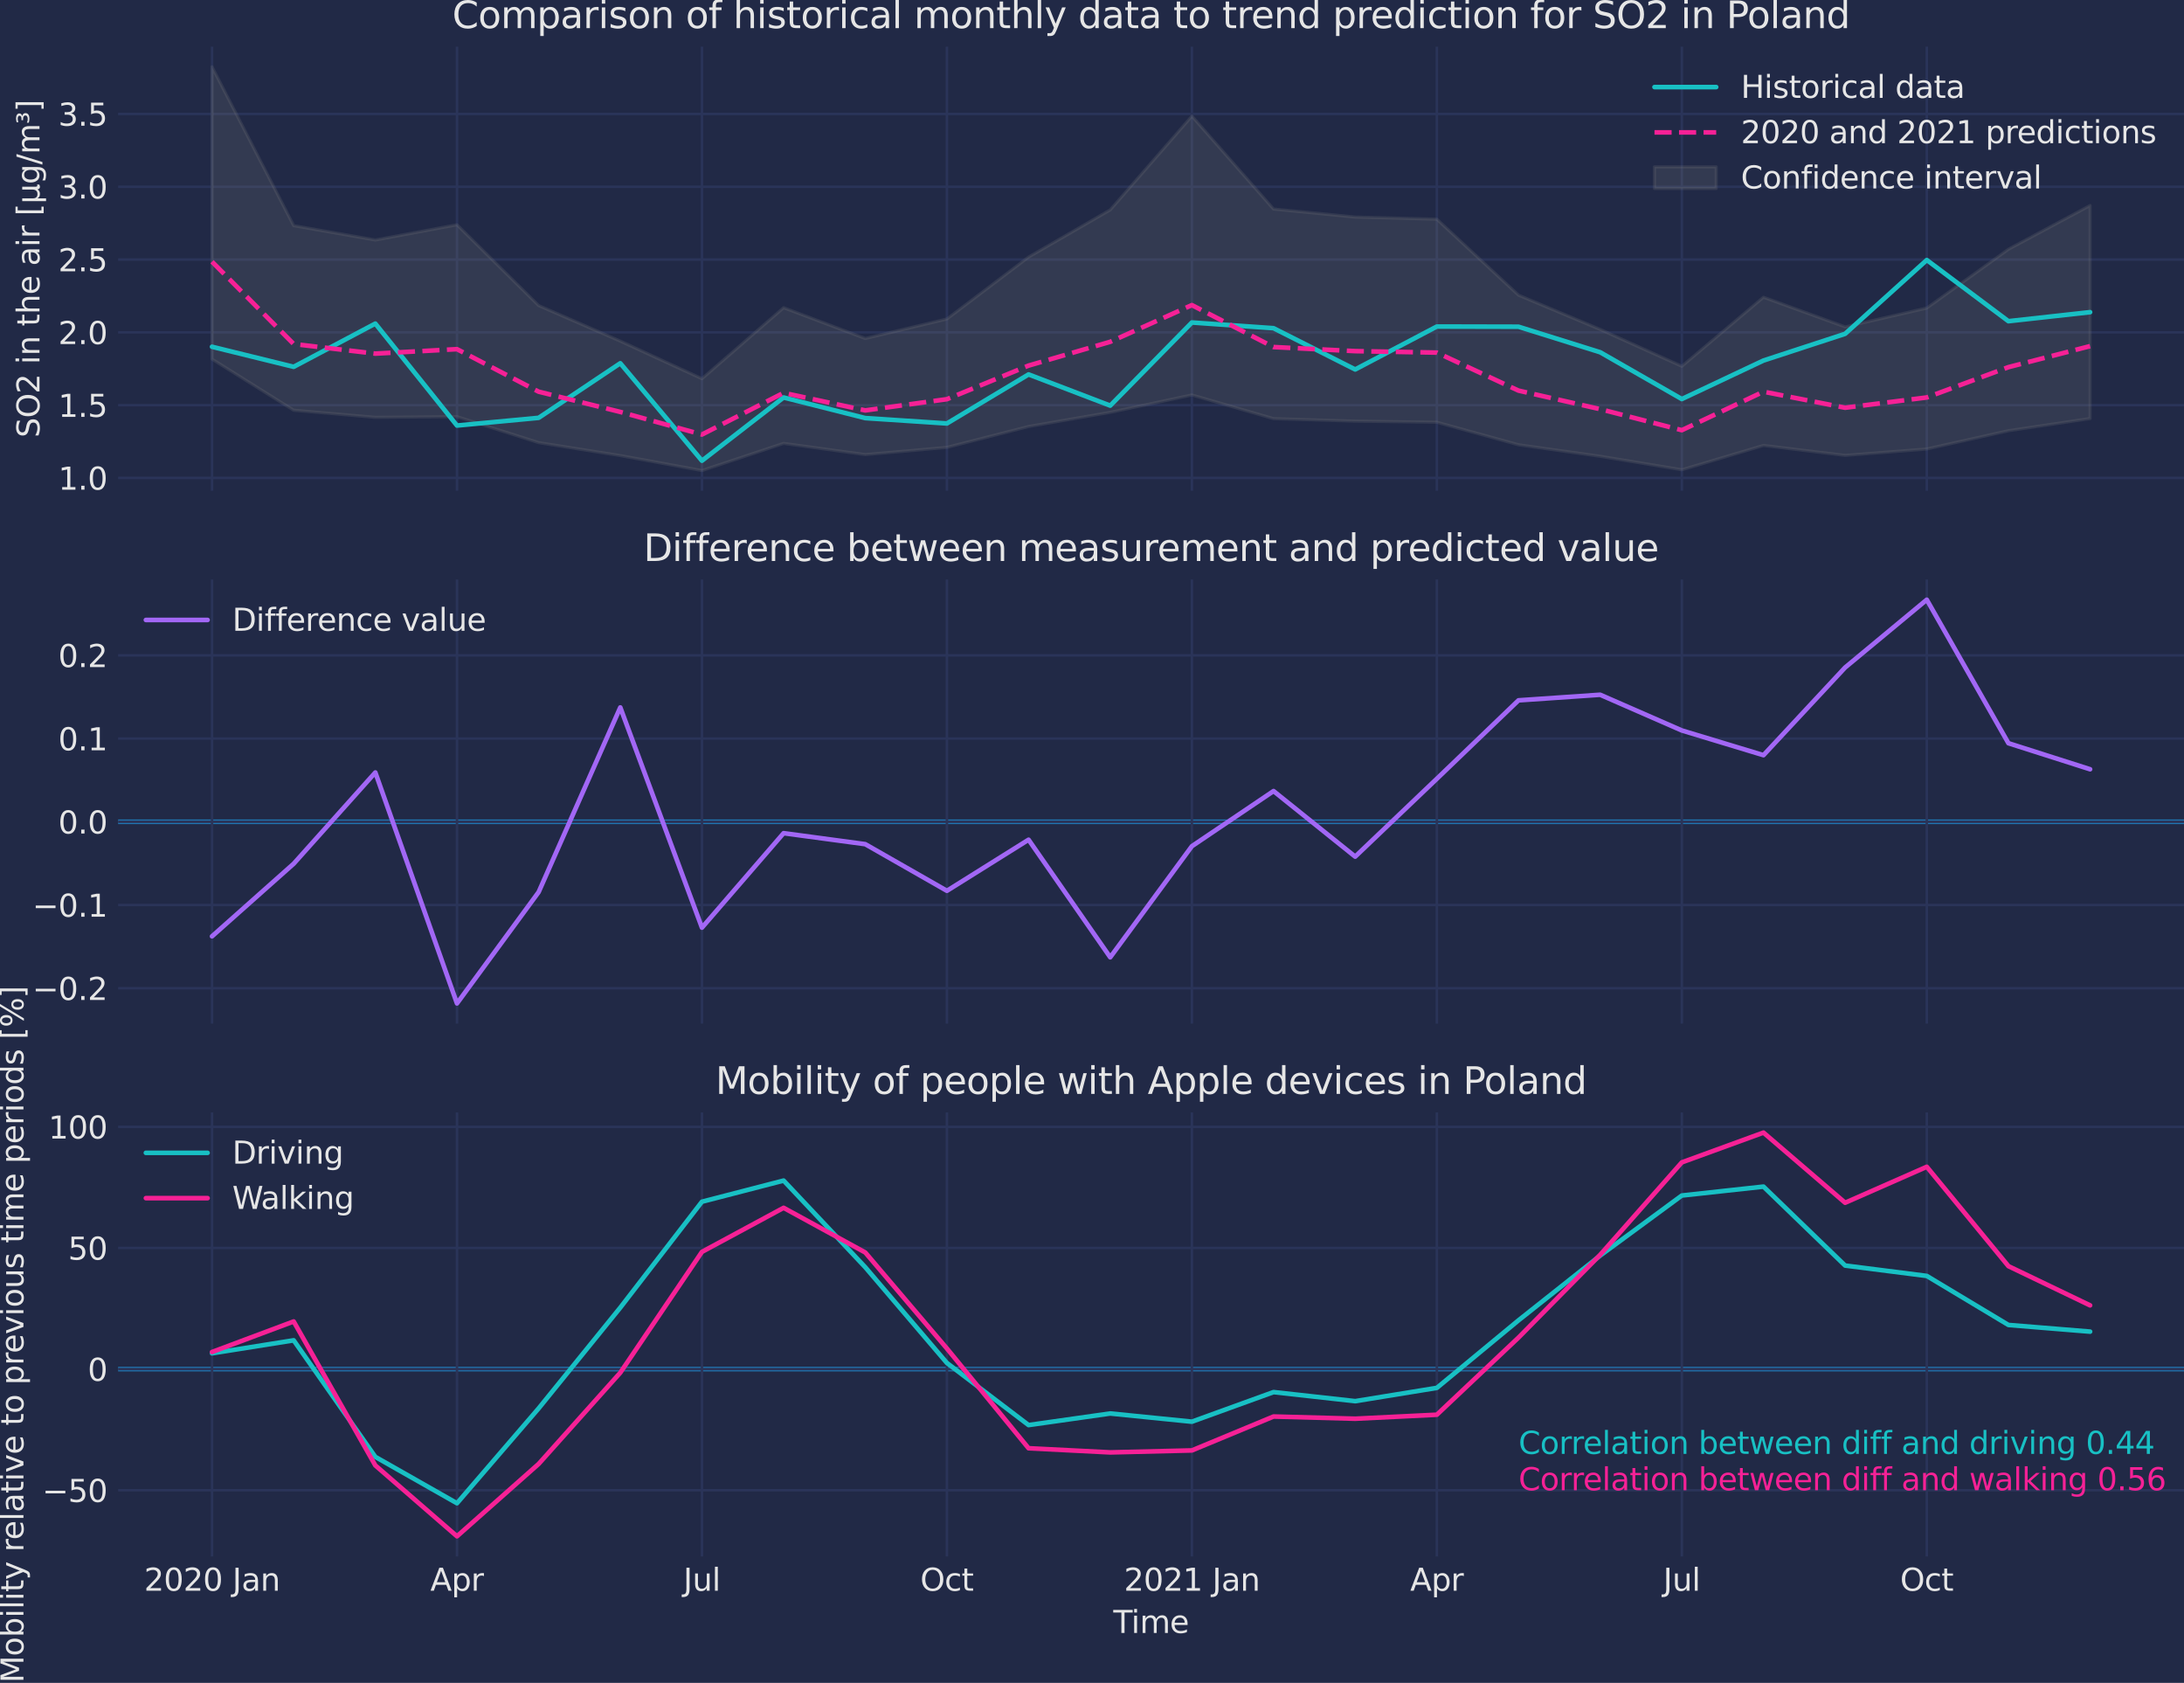<?xml version="1.0" encoding="utf-8" standalone="no"?>
<!DOCTYPE svg PUBLIC "-//W3C//DTD SVG 1.1//EN"
  "http://www.w3.org/Graphics/SVG/1.1/DTD/svg11.dtd">
<svg xmlns:xlink="http://www.w3.org/1999/xlink" width="707.883pt" height="545.314pt" viewBox="0 0 707.883 545.314" xmlns="http://www.w3.org/2000/svg" version="1.1">
 <defs>
  <style type="text/css">*{stroke-linejoin: round; stroke-linecap: butt}</style>
 </defs>
 <g id="figure_1">
  <g id="patch_1">
   <path d="M 0 545.314 
L 707.883 545.314 
L 707.883 0 
L 0 0 
z
" style="fill: #212946"/>
  </g>
  <g id="axes_1">
   <g id="patch_2">
    <path d="M 38.283 159.012 
L 707.883 159.012 
L 707.883 15.118 
L 38.283 15.118 
z
" style="fill: #212946"/>
   </g>
   <g id="matplotlib.axis_1">
    <g id="xtick_1">
     <g id="line2d_1">
      <path d="M 68.719 159.012 
L 68.719 15.118 
" clip-path="url(#pfeaaf11fe0)" style="fill: none; stroke: #2a3459; stroke-width: 0.8; stroke-linecap: round"/>
     </g>
     <g id="line2d_2"/>
    </g>
    <g id="xtick_2">
     <g id="line2d_3">
      <path d="M 148.118 159.012 
L 148.118 15.118 
" clip-path="url(#pfeaaf11fe0)" style="fill: none; stroke: #2a3459; stroke-width: 0.8; stroke-linecap: round"/>
     </g>
     <g id="line2d_4"/>
    </g>
    <g id="xtick_3">
     <g id="line2d_5">
      <path d="M 227.518 159.012 
L 227.518 15.118 
" clip-path="url(#pfeaaf11fe0)" style="fill: none; stroke: #2a3459; stroke-width: 0.8; stroke-linecap: round"/>
     </g>
     <g id="line2d_6"/>
    </g>
    <g id="xtick_4">
     <g id="line2d_7">
      <path d="M 306.917 159.012 
L 306.917 15.118 
" clip-path="url(#pfeaaf11fe0)" style="fill: none; stroke: #2a3459; stroke-width: 0.8; stroke-linecap: round"/>
     </g>
     <g id="line2d_8"/>
    </g>
    <g id="xtick_5">
     <g id="line2d_9">
      <path d="M 386.316 159.012 
L 386.316 15.118 
" clip-path="url(#pfeaaf11fe0)" style="fill: none; stroke: #2a3459; stroke-width: 0.8; stroke-linecap: round"/>
     </g>
     <g id="line2d_10"/>
    </g>
    <g id="xtick_6">
     <g id="line2d_11">
      <path d="M 465.715 159.012 
L 465.715 15.118 
" clip-path="url(#pfeaaf11fe0)" style="fill: none; stroke: #2a3459; stroke-width: 0.8; stroke-linecap: round"/>
     </g>
     <g id="line2d_12"/>
    </g>
    <g id="xtick_7">
     <g id="line2d_13">
      <path d="M 545.114 159.012 
L 545.114 15.118 
" clip-path="url(#pfeaaf11fe0)" style="fill: none; stroke: #2a3459; stroke-width: 0.8; stroke-linecap: round"/>
     </g>
     <g id="line2d_14"/>
    </g>
    <g id="xtick_8">
     <g id="line2d_15">
      <path d="M 624.514 159.012 
L 624.514 15.118 
" clip-path="url(#pfeaaf11fe0)" style="fill: none; stroke: #2a3459; stroke-width: 0.8; stroke-linecap: round"/>
     </g>
     <g id="line2d_16"/>
    </g>
   </g>
   <g id="matplotlib.axis_2">
    <g id="ytick_1">
     <g id="line2d_17">
      <path d="M 38.283 154.87 
L 707.883 154.87 
" clip-path="url(#pfeaaf11fe0)" style="fill: none; stroke: #2a3459; stroke-width: 0.8; stroke-linecap: round"/>
     </g>
     <g id="line2d_18"/>
     <g id="text_1">
      <!-- 1.0 -->
      <g style="fill: #e6e6e6" transform="translate(18.88 158.67)scale(0.1 -0.1)">
       <defs>
        <path id="DejaVuSans-31" d="M 794 531 
L 1825 531 
L 1825 4091 
L 703 3866 
L 703 4441 
L 1819 4666 
L 2450 4666 
L 2450 531 
L 3481 531 
L 3481 0 
L 794 0 
L 794 531 
z
" transform="scale(0.016)"/>
        <path id="DejaVuSans-2e" d="M 684 794 
L 1344 794 
L 1344 0 
L 684 0 
L 684 794 
z
" transform="scale(0.016)"/>
        <path id="DejaVuSans-30" d="M 2034 4250 
Q 1547 4250 1301 3770 
Q 1056 3291 1056 2328 
Q 1056 1369 1301 889 
Q 1547 409 2034 409 
Q 2525 409 2770 889 
Q 3016 1369 3016 2328 
Q 3016 3291 2770 3770 
Q 2525 4250 2034 4250 
z
M 2034 4750 
Q 2819 4750 3233 4129 
Q 3647 3509 3647 2328 
Q 3647 1150 3233 529 
Q 2819 -91 2034 -91 
Q 1250 -91 836 529 
Q 422 1150 422 2328 
Q 422 3509 836 4129 
Q 1250 4750 2034 4750 
z
" transform="scale(0.016)"/>
       </defs>
       <use xlink:href="#DejaVuSans-31"/>
       <use xlink:href="#DejaVuSans-2e" x="63.623"/>
       <use xlink:href="#DejaVuSans-30" x="95.41"/>
      </g>
     </g>
    </g>
    <g id="ytick_2">
     <g id="line2d_19">
      <path d="M 38.283 131.283 
L 707.883 131.283 
" clip-path="url(#pfeaaf11fe0)" style="fill: none; stroke: #2a3459; stroke-width: 0.8; stroke-linecap: round"/>
     </g>
     <g id="line2d_20"/>
     <g id="text_2">
      <!-- 1.5 -->
      <g style="fill: #e6e6e6" transform="translate(18.88 135.083)scale(0.1 -0.1)">
       <defs>
        <path id="DejaVuSans-35" d="M 691 4666 
L 3169 4666 
L 3169 4134 
L 1269 4134 
L 1269 2991 
Q 1406 3038 1543 3061 
Q 1681 3084 1819 3084 
Q 2600 3084 3056 2656 
Q 3513 2228 3513 1497 
Q 3513 744 3044 326 
Q 2575 -91 1722 -91 
Q 1428 -91 1123 -41 
Q 819 9 494 109 
L 494 744 
Q 775 591 1075 516 
Q 1375 441 1709 441 
Q 2250 441 2565 725 
Q 2881 1009 2881 1497 
Q 2881 1984 2565 2268 
Q 2250 2553 1709 2553 
Q 1456 2553 1204 2497 
Q 953 2441 691 2322 
L 691 4666 
z
" transform="scale(0.016)"/>
       </defs>
       <use xlink:href="#DejaVuSans-31"/>
       <use xlink:href="#DejaVuSans-2e" x="63.623"/>
       <use xlink:href="#DejaVuSans-35" x="95.41"/>
      </g>
     </g>
    </g>
    <g id="ytick_3">
     <g id="line2d_21">
      <path d="M 38.283 107.697 
L 707.883 107.697 
" clip-path="url(#pfeaaf11fe0)" style="fill: none; stroke: #2a3459; stroke-width: 0.8; stroke-linecap: round"/>
     </g>
     <g id="line2d_22"/>
     <g id="text_3">
      <!-- 2.0 -->
      <g style="fill: #e6e6e6" transform="translate(18.88 111.496)scale(0.1 -0.1)">
       <defs>
        <path id="DejaVuSans-32" d="M 1228 531 
L 3431 531 
L 3431 0 
L 469 0 
L 469 531 
Q 828 903 1448 1529 
Q 2069 2156 2228 2338 
Q 2531 2678 2651 2914 
Q 2772 3150 2772 3378 
Q 2772 3750 2511 3984 
Q 2250 4219 1831 4219 
Q 1534 4219 1204 4116 
Q 875 4013 500 3803 
L 500 4441 
Q 881 4594 1212 4672 
Q 1544 4750 1819 4750 
Q 2544 4750 2975 4387 
Q 3406 4025 3406 3419 
Q 3406 3131 3298 2873 
Q 3191 2616 2906 2266 
Q 2828 2175 2409 1742 
Q 1991 1309 1228 531 
z
" transform="scale(0.016)"/>
       </defs>
       <use xlink:href="#DejaVuSans-32"/>
       <use xlink:href="#DejaVuSans-2e" x="63.623"/>
       <use xlink:href="#DejaVuSans-30" x="95.41"/>
      </g>
     </g>
    </g>
    <g id="ytick_4">
     <g id="line2d_23">
      <path d="M 38.283 84.11 
L 707.883 84.11 
" clip-path="url(#pfeaaf11fe0)" style="fill: none; stroke: #2a3459; stroke-width: 0.8; stroke-linecap: round"/>
     </g>
     <g id="line2d_24"/>
     <g id="text_4">
      <!-- 2.5 -->
      <g style="fill: #e6e6e6" transform="translate(18.88 87.909)scale(0.1 -0.1)">
       <use xlink:href="#DejaVuSans-32"/>
       <use xlink:href="#DejaVuSans-2e" x="63.623"/>
       <use xlink:href="#DejaVuSans-35" x="95.41"/>
      </g>
     </g>
    </g>
    <g id="ytick_5">
     <g id="line2d_25">
      <path d="M 38.283 60.523 
L 707.883 60.523 
" clip-path="url(#pfeaaf11fe0)" style="fill: none; stroke: #2a3459; stroke-width: 0.8; stroke-linecap: round"/>
     </g>
     <g id="line2d_26"/>
     <g id="text_5">
      <!-- 3.0 -->
      <g style="fill: #e6e6e6" transform="translate(18.88 64.322)scale(0.1 -0.1)">
       <defs>
        <path id="DejaVuSans-33" d="M 2597 2516 
Q 3050 2419 3304 2112 
Q 3559 1806 3559 1356 
Q 3559 666 3084 287 
Q 2609 -91 1734 -91 
Q 1441 -91 1130 -33 
Q 819 25 488 141 
L 488 750 
Q 750 597 1062 519 
Q 1375 441 1716 441 
Q 2309 441 2620 675 
Q 2931 909 2931 1356 
Q 2931 1769 2642 2001 
Q 2353 2234 1838 2234 
L 1294 2234 
L 1294 2753 
L 1863 2753 
Q 2328 2753 2575 2939 
Q 2822 3125 2822 3475 
Q 2822 3834 2567 4026 
Q 2313 4219 1838 4219 
Q 1578 4219 1281 4162 
Q 984 4106 628 3988 
L 628 4550 
Q 988 4650 1302 4700 
Q 1616 4750 1894 4750 
Q 2613 4750 3031 4423 
Q 3450 4097 3450 3541 
Q 3450 3153 3228 2886 
Q 3006 2619 2597 2516 
z
" transform="scale(0.016)"/>
       </defs>
       <use xlink:href="#DejaVuSans-33"/>
       <use xlink:href="#DejaVuSans-2e" x="63.623"/>
       <use xlink:href="#DejaVuSans-30" x="95.41"/>
      </g>
     </g>
    </g>
    <g id="ytick_6">
     <g id="line2d_27">
      <path d="M 38.283 36.936 
L 707.883 36.936 
" clip-path="url(#pfeaaf11fe0)" style="fill: none; stroke: #2a3459; stroke-width: 0.8; stroke-linecap: round"/>
     </g>
     <g id="line2d_28"/>
     <g id="text_6">
      <!-- 3.5 -->
      <g style="fill: #e6e6e6" transform="translate(18.88 40.735)scale(0.1 -0.1)">
       <use xlink:href="#DejaVuSans-33"/>
       <use xlink:href="#DejaVuSans-2e" x="63.623"/>
       <use xlink:href="#DejaVuSans-35" x="95.41"/>
      </g>
     </g>
    </g>
    <g id="text_7">
     <!-- SO2 in the air [μg/m³] -->
     <g style="fill: #e6e6e6" transform="translate(12.8 141.801)rotate(-90)scale(0.1 -0.1)">
      <defs>
       <path id="DejaVuSans-53" d="M 3425 4513 
L 3425 3897 
Q 3066 4069 2747 4153 
Q 2428 4238 2131 4238 
Q 1616 4238 1336 4038 
Q 1056 3838 1056 3469 
Q 1056 3159 1242 3001 
Q 1428 2844 1947 2747 
L 2328 2669 
Q 3034 2534 3370 2195 
Q 3706 1856 3706 1288 
Q 3706 609 3251 259 
Q 2797 -91 1919 -91 
Q 1588 -91 1214 -16 
Q 841 59 441 206 
L 441 856 
Q 825 641 1194 531 
Q 1563 422 1919 422 
Q 2459 422 2753 634 
Q 3047 847 3047 1241 
Q 3047 1584 2836 1778 
Q 2625 1972 2144 2069 
L 1759 2144 
Q 1053 2284 737 2584 
Q 422 2884 422 3419 
Q 422 4038 858 4394 
Q 1294 4750 2059 4750 
Q 2388 4750 2728 4690 
Q 3069 4631 3425 4513 
z
" transform="scale(0.016)"/>
       <path id="DejaVuSans-4f" d="M 2522 4238 
Q 1834 4238 1429 3725 
Q 1025 3213 1025 2328 
Q 1025 1447 1429 934 
Q 1834 422 2522 422 
Q 3209 422 3611 934 
Q 4013 1447 4013 2328 
Q 4013 3213 3611 3725 
Q 3209 4238 2522 4238 
z
M 2522 4750 
Q 3503 4750 4090 4092 
Q 4678 3434 4678 2328 
Q 4678 1225 4090 567 
Q 3503 -91 2522 -91 
Q 1538 -91 948 565 
Q 359 1222 359 2328 
Q 359 3434 948 4092 
Q 1538 4750 2522 4750 
z
" transform="scale(0.016)"/>
       <path id="DejaVuSans-20" transform="scale(0.016)"/>
       <path id="DejaVuSans-69" d="M 603 3500 
L 1178 3500 
L 1178 0 
L 603 0 
L 603 3500 
z
M 603 4863 
L 1178 4863 
L 1178 4134 
L 603 4134 
L 603 4863 
z
" transform="scale(0.016)"/>
       <path id="DejaVuSans-6e" d="M 3513 2113 
L 3513 0 
L 2938 0 
L 2938 2094 
Q 2938 2591 2744 2837 
Q 2550 3084 2163 3084 
Q 1697 3084 1428 2787 
Q 1159 2491 1159 1978 
L 1159 0 
L 581 0 
L 581 3500 
L 1159 3500 
L 1159 2956 
Q 1366 3272 1645 3428 
Q 1925 3584 2291 3584 
Q 2894 3584 3203 3211 
Q 3513 2838 3513 2113 
z
" transform="scale(0.016)"/>
       <path id="DejaVuSans-74" d="M 1172 4494 
L 1172 3500 
L 2356 3500 
L 2356 3053 
L 1172 3053 
L 1172 1153 
Q 1172 725 1289 603 
Q 1406 481 1766 481 
L 2356 481 
L 2356 0 
L 1766 0 
Q 1100 0 847 248 
Q 594 497 594 1153 
L 594 3053 
L 172 3053 
L 172 3500 
L 594 3500 
L 594 4494 
L 1172 4494 
z
" transform="scale(0.016)"/>
       <path id="DejaVuSans-68" d="M 3513 2113 
L 3513 0 
L 2938 0 
L 2938 2094 
Q 2938 2591 2744 2837 
Q 2550 3084 2163 3084 
Q 1697 3084 1428 2787 
Q 1159 2491 1159 1978 
L 1159 0 
L 581 0 
L 581 4863 
L 1159 4863 
L 1159 2956 
Q 1366 3272 1645 3428 
Q 1925 3584 2291 3584 
Q 2894 3584 3203 3211 
Q 3513 2838 3513 2113 
z
" transform="scale(0.016)"/>
       <path id="DejaVuSans-65" d="M 3597 1894 
L 3597 1613 
L 953 1613 
Q 991 1019 1311 708 
Q 1631 397 2203 397 
Q 2534 397 2845 478 
Q 3156 559 3463 722 
L 3463 178 
Q 3153 47 2828 -22 
Q 2503 -91 2169 -91 
Q 1331 -91 842 396 
Q 353 884 353 1716 
Q 353 2575 817 3079 
Q 1281 3584 2069 3584 
Q 2775 3584 3186 3129 
Q 3597 2675 3597 1894 
z
M 3022 2063 
Q 3016 2534 2758 2815 
Q 2500 3097 2075 3097 
Q 1594 3097 1305 2825 
Q 1016 2553 972 2059 
L 3022 2063 
z
" transform="scale(0.016)"/>
       <path id="DejaVuSans-61" d="M 2194 1759 
Q 1497 1759 1228 1600 
Q 959 1441 959 1056 
Q 959 750 1161 570 
Q 1363 391 1709 391 
Q 2188 391 2477 730 
Q 2766 1069 2766 1631 
L 2766 1759 
L 2194 1759 
z
M 3341 1997 
L 3341 0 
L 2766 0 
L 2766 531 
Q 2569 213 2275 61 
Q 1981 -91 1556 -91 
Q 1019 -91 701 211 
Q 384 513 384 1019 
Q 384 1609 779 1909 
Q 1175 2209 1959 2209 
L 2766 2209 
L 2766 2266 
Q 2766 2663 2505 2880 
Q 2244 3097 1772 3097 
Q 1472 3097 1187 3025 
Q 903 2953 641 2809 
L 641 3341 
Q 956 3463 1253 3523 
Q 1550 3584 1831 3584 
Q 2591 3584 2966 3190 
Q 3341 2797 3341 1997 
z
" transform="scale(0.016)"/>
       <path id="DejaVuSans-72" d="M 2631 2963 
Q 2534 3019 2420 3045 
Q 2306 3072 2169 3072 
Q 1681 3072 1420 2755 
Q 1159 2438 1159 1844 
L 1159 0 
L 581 0 
L 581 3500 
L 1159 3500 
L 1159 2956 
Q 1341 3275 1631 3429 
Q 1922 3584 2338 3584 
Q 2397 3584 2469 3576 
Q 2541 3569 2628 3553 
L 2631 2963 
z
" transform="scale(0.016)"/>
       <path id="DejaVuSans-5b" d="M 550 4863 
L 1875 4863 
L 1875 4416 
L 1125 4416 
L 1125 -397 
L 1875 -397 
L 1875 -844 
L 550 -844 
L 550 4863 
z
" transform="scale(0.016)"/>
       <path id="DejaVuSans-3bc" d="M 544 -1331 
L 544 3500 
L 1119 3500 
L 1119 1325 
Q 1119 872 1334 640 
Q 1550 409 1972 409 
Q 2434 409 2667 671 
Q 2900 934 2900 1459 
L 2900 3500 
L 3475 3500 
L 3475 806 
Q 3475 619 3529 530 
Q 3584 441 3700 441 
Q 3728 441 3778 458 
Q 3828 475 3916 513 
L 3916 50 
Q 3788 -22 3673 -56 
Q 3559 -91 3450 -91 
Q 3234 -91 3106 31 
Q 2978 153 2931 403 
Q 2775 156 2548 32 
Q 2322 -91 2016 -91 
Q 1697 -91 1473 31 
Q 1250 153 1119 397 
L 1119 -1331 
L 544 -1331 
z
" transform="scale(0.016)"/>
       <path id="DejaVuSans-67" d="M 2906 1791 
Q 2906 2416 2648 2759 
Q 2391 3103 1925 3103 
Q 1463 3103 1205 2759 
Q 947 2416 947 1791 
Q 947 1169 1205 825 
Q 1463 481 1925 481 
Q 2391 481 2648 825 
Q 2906 1169 2906 1791 
z
M 3481 434 
Q 3481 -459 3084 -895 
Q 2688 -1331 1869 -1331 
Q 1566 -1331 1297 -1286 
Q 1028 -1241 775 -1147 
L 775 -588 
Q 1028 -725 1275 -790 
Q 1522 -856 1778 -856 
Q 2344 -856 2625 -561 
Q 2906 -266 2906 331 
L 2906 616 
Q 2728 306 2450 153 
Q 2172 0 1784 0 
Q 1141 0 747 490 
Q 353 981 353 1791 
Q 353 2603 747 3093 
Q 1141 3584 1784 3584 
Q 2172 3584 2450 3431 
Q 2728 3278 2906 2969 
L 2906 3500 
L 3481 3500 
L 3481 434 
z
" transform="scale(0.016)"/>
       <path id="DejaVuSans-2f" d="M 1625 4666 
L 2156 4666 
L 531 -594 
L 0 -594 
L 1625 4666 
z
" transform="scale(0.016)"/>
       <path id="DejaVuSans-6d" d="M 3328 2828 
Q 3544 3216 3844 3400 
Q 4144 3584 4550 3584 
Q 5097 3584 5394 3201 
Q 5691 2819 5691 2113 
L 5691 0 
L 5113 0 
L 5113 2094 
Q 5113 2597 4934 2840 
Q 4756 3084 4391 3084 
Q 3944 3084 3684 2787 
Q 3425 2491 3425 1978 
L 3425 0 
L 2847 0 
L 2847 2094 
Q 2847 2600 2669 2842 
Q 2491 3084 2119 3084 
Q 1678 3084 1418 2786 
Q 1159 2488 1159 1978 
L 1159 0 
L 581 0 
L 581 3500 
L 1159 3500 
L 1159 2956 
Q 1356 3278 1631 3431 
Q 1906 3584 2284 3584 
Q 2666 3584 2933 3390 
Q 3200 3197 3328 2828 
z
" transform="scale(0.016)"/>
       <path id="DejaVuSans-b3" d="M 1638 3500 
Q 1925 3444 2083 3273 
Q 2241 3103 2241 2847 
Q 2241 2459 1944 2250 
Q 1647 2041 1094 2041 
Q 916 2041 720 2073 
Q 525 2106 306 2169 
L 306 2547 
Q 469 2463 655 2422 
Q 841 2381 1050 2381 
Q 1391 2381 1578 2504 
Q 1766 2628 1766 2847 
Q 1766 3078 1592 3197 
Q 1419 3316 1081 3316 
L 813 3316 
L 813 3653 
L 1106 3653 
Q 1400 3653 1551 3751 
Q 1703 3850 1703 4038 
Q 1703 4219 1547 4314 
Q 1391 4409 1094 4409 
Q 969 4409 809 4381 
Q 650 4353 397 4281 
L 397 4641 
Q 625 4694 825 4722 
Q 1025 4750 1197 4750 
Q 1647 4750 1911 4565 
Q 2175 4381 2175 4072 
Q 2175 3856 2034 3706 
Q 1894 3556 1638 3500 
z
" transform="scale(0.016)"/>
       <path id="DejaVuSans-5d" d="M 1947 4863 
L 1947 -844 
L 622 -844 
L 622 -397 
L 1369 -397 
L 1369 4416 
L 622 4416 
L 622 4863 
L 1947 4863 
z
" transform="scale(0.016)"/>
      </defs>
      <use xlink:href="#DejaVuSans-53"/>
      <use xlink:href="#DejaVuSans-4f" x="63.477"/>
      <use xlink:href="#DejaVuSans-32" x="142.188"/>
      <use xlink:href="#DejaVuSans-20" x="205.811"/>
      <use xlink:href="#DejaVuSans-69" x="237.598"/>
      <use xlink:href="#DejaVuSans-6e" x="265.381"/>
      <use xlink:href="#DejaVuSans-20" x="328.76"/>
      <use xlink:href="#DejaVuSans-74" x="360.547"/>
      <use xlink:href="#DejaVuSans-68" x="399.756"/>
      <use xlink:href="#DejaVuSans-65" x="463.135"/>
      <use xlink:href="#DejaVuSans-20" x="524.658"/>
      <use xlink:href="#DejaVuSans-61" x="556.445"/>
      <use xlink:href="#DejaVuSans-69" x="617.725"/>
      <use xlink:href="#DejaVuSans-72" x="645.508"/>
      <use xlink:href="#DejaVuSans-20" x="686.621"/>
      <use xlink:href="#DejaVuSans-5b" x="718.408"/>
      <use xlink:href="#DejaVuSans-3bc" x="757.422"/>
      <use xlink:href="#DejaVuSans-67" x="821.045"/>
      <use xlink:href="#DejaVuSans-2f" x="884.521"/>
      <use xlink:href="#DejaVuSans-6d" x="918.213"/>
      <use xlink:href="#DejaVuSans-b3" x="1015.625"/>
      <use xlink:href="#DejaVuSans-5d" x="1055.713"/>
     </g>
    </g>
   </g>
   <g id="PolyCollection_1">
    <defs>
     <path id="mc1a9e6fd3f" d="M 68.719 -523.655 
L 68.719 -428.952 
L 95.186 -412.384 
L 121.652 -410.081 
L 148.118 -410.301 
L 174.585 -401.894 
L 201.051 -397.692 
L 227.518 -392.843 
L 253.984 -401.648 
L 280.45 -398.013 
L 306.917 -400.349 
L 333.383 -407.113 
L 359.85 -411.703 
L 386.316 -417.331 
L 412.782 -409.661 
L 439.249 -408.851 
L 465.715 -408.495 
L 492.182 -401.195 
L 518.648 -397.466 
L 545.114 -393.094 
L 571.581 -400.978 
L 598.047 -397.753 
L 624.514 -399.83 
L 650.98 -405.751 
L 677.446 -409.693 
L 677.446 -478.724 
L 677.446 -478.724 
L 650.98 -464.544 
L 624.514 -445.501 
L 598.047 -439.391 
L 571.581 -449 
L 545.114 -426.634 
L 518.648 -438.57 
L 492.182 -449.671 
L 465.715 -474.279 
L 439.249 -474.977 
L 412.782 -477.576 
L 386.316 -507.685 
L 359.85 -477.302 
L 333.383 -462.016 
L 306.917 -441.955 
L 280.45 -435.63 
L 253.984 -445.602 
L 227.518 -422.6 
L 201.051 -434.784 
L 174.585 -446.303 
L 148.118 -472.479 
L 121.652 -467.542 
L 95.186 -472.191 
L 68.719 -523.655 
z
" style="stroke: #808080; stroke-opacity: 0.2"/>
    </defs>
    <g clip-path="url(#pfeaaf11fe0)">
     <use xlink:href="#mc1a9e6fd3f" x="0" y="545.314" style="fill: #808080; fill-opacity: 0.2; stroke: #808080; stroke-opacity: 0.2"/>
    </g>
   </g>
   <g id="line2d_29">
    <path d="M 68.719 112.363 
L 95.186 118.866 
L 121.652 104.856 
L 148.118 137.888 
L 174.585 135.392 
L 201.051 117.708 
L 227.518 149.291 
L 253.984 128.798 
L 280.45 135.477 
L 306.917 137.218 
L 333.383 121.325 
L 359.85 131.436 
L 386.316 104.501 
L 412.782 106.349 
L 439.249 119.718 
L 465.715 105.81 
L 492.182 105.871 
L 518.648 114.144 
L 545.114 129.305 
L 571.581 116.827 
L 598.047 108.168 
L 624.514 84.262 
L 650.98 104.08 
L 677.446 101.153 
" clip-path="url(#pfeaaf11fe0)" style="fill: none; stroke: #18c0c4; stroke-width: 1.5; stroke-linecap: round"/>
   </g>
   <g id="line2d_30">
    <path d="M 68.719 84.806 
L 95.186 111.473 
L 121.652 114.583 
L 148.118 113.142 
L 174.585 126.916 
L 201.051 133.478 
L 227.518 140.799 
L 253.984 127.306 
L 280.45 132.984 
L 306.917 129.354 
L 333.383 118.469 
L 359.85 110.758 
L 386.316 98.863 
L 412.782 112.457 
L 439.249 113.777 
L 465.715 114.252 
L 492.182 126.567 
L 518.648 132.577 
L 545.114 139.394 
L 571.581 126.922 
L 598.047 132.121 
L 624.514 128.789 
L 650.98 118.969 
L 677.446 112.161 
" clip-path="url(#pfeaaf11fe0)" style="fill: none; stroke-dasharray: 5.55,2.4; stroke-dashoffset: 0; stroke: #f62196; stroke-width: 1.5"/>
   </g>
   <g id="patch_3">
    <path d="M 38.283 159.012 
L 38.283 15.118 
" style="fill: none"/>
   </g>
   <g id="patch_4">
    <path d="M 707.883 159.012 
L 707.883 15.118 
" style="fill: none"/>
   </g>
   <g id="patch_5">
    <path d="M 38.283 159.012 
L 707.883 159.012 
" style="fill: none"/>
   </g>
   <g id="patch_6">
    <path d="M 38.283 15.118 
L 707.883 15.118 
" style="fill: none"/>
   </g>
   <g id="text_8">
    <!-- Comparison of historical monthly data to trend prediction for SO2 in Poland -->
    <g style="fill: #e6e6e6" transform="translate(146.592 9.118)scale(0.12 -0.12)">
     <defs>
      <path id="DejaVuSans-43" d="M 4122 4306 
L 4122 3641 
Q 3803 3938 3442 4084 
Q 3081 4231 2675 4231 
Q 1875 4231 1450 3742 
Q 1025 3253 1025 2328 
Q 1025 1406 1450 917 
Q 1875 428 2675 428 
Q 3081 428 3442 575 
Q 3803 722 4122 1019 
L 4122 359 
Q 3791 134 3420 21 
Q 3050 -91 2638 -91 
Q 1578 -91 968 557 
Q 359 1206 359 2328 
Q 359 3453 968 4101 
Q 1578 4750 2638 4750 
Q 3056 4750 3426 4639 
Q 3797 4528 4122 4306 
z
" transform="scale(0.016)"/>
      <path id="DejaVuSans-6f" d="M 1959 3097 
Q 1497 3097 1228 2736 
Q 959 2375 959 1747 
Q 959 1119 1226 758 
Q 1494 397 1959 397 
Q 2419 397 2687 759 
Q 2956 1122 2956 1747 
Q 2956 2369 2687 2733 
Q 2419 3097 1959 3097 
z
M 1959 3584 
Q 2709 3584 3137 3096 
Q 3566 2609 3566 1747 
Q 3566 888 3137 398 
Q 2709 -91 1959 -91 
Q 1206 -91 779 398 
Q 353 888 353 1747 
Q 353 2609 779 3096 
Q 1206 3584 1959 3584 
z
" transform="scale(0.016)"/>
      <path id="DejaVuSans-70" d="M 1159 525 
L 1159 -1331 
L 581 -1331 
L 581 3500 
L 1159 3500 
L 1159 2969 
Q 1341 3281 1617 3432 
Q 1894 3584 2278 3584 
Q 2916 3584 3314 3078 
Q 3713 2572 3713 1747 
Q 3713 922 3314 415 
Q 2916 -91 2278 -91 
Q 1894 -91 1617 61 
Q 1341 213 1159 525 
z
M 3116 1747 
Q 3116 2381 2855 2742 
Q 2594 3103 2138 3103 
Q 1681 3103 1420 2742 
Q 1159 2381 1159 1747 
Q 1159 1113 1420 752 
Q 1681 391 2138 391 
Q 2594 391 2855 752 
Q 3116 1113 3116 1747 
z
" transform="scale(0.016)"/>
      <path id="DejaVuSans-73" d="M 2834 3397 
L 2834 2853 
Q 2591 2978 2328 3040 
Q 2066 3103 1784 3103 
Q 1356 3103 1142 2972 
Q 928 2841 928 2578 
Q 928 2378 1081 2264 
Q 1234 2150 1697 2047 
L 1894 2003 
Q 2506 1872 2764 1633 
Q 3022 1394 3022 966 
Q 3022 478 2636 193 
Q 2250 -91 1575 -91 
Q 1294 -91 989 -36 
Q 684 19 347 128 
L 347 722 
Q 666 556 975 473 
Q 1284 391 1588 391 
Q 1994 391 2212 530 
Q 2431 669 2431 922 
Q 2431 1156 2273 1281 
Q 2116 1406 1581 1522 
L 1381 1569 
Q 847 1681 609 1914 
Q 372 2147 372 2553 
Q 372 3047 722 3315 
Q 1072 3584 1716 3584 
Q 2034 3584 2315 3537 
Q 2597 3491 2834 3397 
z
" transform="scale(0.016)"/>
      <path id="DejaVuSans-66" d="M 2375 4863 
L 2375 4384 
L 1825 4384 
Q 1516 4384 1395 4259 
Q 1275 4134 1275 3809 
L 1275 3500 
L 2222 3500 
L 2222 3053 
L 1275 3053 
L 1275 0 
L 697 0 
L 697 3053 
L 147 3053 
L 147 3500 
L 697 3500 
L 697 3744 
Q 697 4328 969 4595 
Q 1241 4863 1831 4863 
L 2375 4863 
z
" transform="scale(0.016)"/>
      <path id="DejaVuSans-63" d="M 3122 3366 
L 3122 2828 
Q 2878 2963 2633 3030 
Q 2388 3097 2138 3097 
Q 1578 3097 1268 2742 
Q 959 2388 959 1747 
Q 959 1106 1268 751 
Q 1578 397 2138 397 
Q 2388 397 2633 464 
Q 2878 531 3122 666 
L 3122 134 
Q 2881 22 2623 -34 
Q 2366 -91 2075 -91 
Q 1284 -91 818 406 
Q 353 903 353 1747 
Q 353 2603 823 3093 
Q 1294 3584 2113 3584 
Q 2378 3584 2631 3529 
Q 2884 3475 3122 3366 
z
" transform="scale(0.016)"/>
      <path id="DejaVuSans-6c" d="M 603 4863 
L 1178 4863 
L 1178 0 
L 603 0 
L 603 4863 
z
" transform="scale(0.016)"/>
      <path id="DejaVuSans-79" d="M 2059 -325 
Q 1816 -950 1584 -1140 
Q 1353 -1331 966 -1331 
L 506 -1331 
L 506 -850 
L 844 -850 
Q 1081 -850 1212 -737 
Q 1344 -625 1503 -206 
L 1606 56 
L 191 3500 
L 800 3500 
L 1894 763 
L 2988 3500 
L 3597 3500 
L 2059 -325 
z
" transform="scale(0.016)"/>
      <path id="DejaVuSans-64" d="M 2906 2969 
L 2906 4863 
L 3481 4863 
L 3481 0 
L 2906 0 
L 2906 525 
Q 2725 213 2448 61 
Q 2172 -91 1784 -91 
Q 1150 -91 751 415 
Q 353 922 353 1747 
Q 353 2572 751 3078 
Q 1150 3584 1784 3584 
Q 2172 3584 2448 3432 
Q 2725 3281 2906 2969 
z
M 947 1747 
Q 947 1113 1208 752 
Q 1469 391 1925 391 
Q 2381 391 2643 752 
Q 2906 1113 2906 1747 
Q 2906 2381 2643 2742 
Q 2381 3103 1925 3103 
Q 1469 3103 1208 2742 
Q 947 2381 947 1747 
z
" transform="scale(0.016)"/>
      <path id="DejaVuSans-50" d="M 1259 4147 
L 1259 2394 
L 2053 2394 
Q 2494 2394 2734 2622 
Q 2975 2850 2975 3272 
Q 2975 3691 2734 3919 
Q 2494 4147 2053 4147 
L 1259 4147 
z
M 628 4666 
L 2053 4666 
Q 2838 4666 3239 4311 
Q 3641 3956 3641 3272 
Q 3641 2581 3239 2228 
Q 2838 1875 2053 1875 
L 1259 1875 
L 1259 0 
L 628 0 
L 628 4666 
z
" transform="scale(0.016)"/>
     </defs>
     <use xlink:href="#DejaVuSans-43"/>
     <use xlink:href="#DejaVuSans-6f" x="69.824"/>
     <use xlink:href="#DejaVuSans-6d" x="131.006"/>
     <use xlink:href="#DejaVuSans-70" x="228.418"/>
     <use xlink:href="#DejaVuSans-61" x="291.895"/>
     <use xlink:href="#DejaVuSans-72" x="353.174"/>
     <use xlink:href="#DejaVuSans-69" x="394.287"/>
     <use xlink:href="#DejaVuSans-73" x="422.07"/>
     <use xlink:href="#DejaVuSans-6f" x="474.17"/>
     <use xlink:href="#DejaVuSans-6e" x="535.352"/>
     <use xlink:href="#DejaVuSans-20" x="598.73"/>
     <use xlink:href="#DejaVuSans-6f" x="630.518"/>
     <use xlink:href="#DejaVuSans-66" x="691.699"/>
     <use xlink:href="#DejaVuSans-20" x="726.904"/>
     <use xlink:href="#DejaVuSans-68" x="758.691"/>
     <use xlink:href="#DejaVuSans-69" x="822.07"/>
     <use xlink:href="#DejaVuSans-73" x="849.854"/>
     <use xlink:href="#DejaVuSans-74" x="901.953"/>
     <use xlink:href="#DejaVuSans-6f" x="941.162"/>
     <use xlink:href="#DejaVuSans-72" x="1002.344"/>
     <use xlink:href="#DejaVuSans-69" x="1043.457"/>
     <use xlink:href="#DejaVuSans-63" x="1071.24"/>
     <use xlink:href="#DejaVuSans-61" x="1126.221"/>
     <use xlink:href="#DejaVuSans-6c" x="1187.5"/>
     <use xlink:href="#DejaVuSans-20" x="1215.283"/>
     <use xlink:href="#DejaVuSans-6d" x="1247.07"/>
     <use xlink:href="#DejaVuSans-6f" x="1344.482"/>
     <use xlink:href="#DejaVuSans-6e" x="1405.664"/>
     <use xlink:href="#DejaVuSans-74" x="1469.043"/>
     <use xlink:href="#DejaVuSans-68" x="1508.252"/>
     <use xlink:href="#DejaVuSans-6c" x="1571.631"/>
     <use xlink:href="#DejaVuSans-79" x="1599.414"/>
     <use xlink:href="#DejaVuSans-20" x="1658.594"/>
     <use xlink:href="#DejaVuSans-64" x="1690.381"/>
     <use xlink:href="#DejaVuSans-61" x="1753.857"/>
     <use xlink:href="#DejaVuSans-74" x="1815.137"/>
     <use xlink:href="#DejaVuSans-61" x="1854.346"/>
     <use xlink:href="#DejaVuSans-20" x="1915.625"/>
     <use xlink:href="#DejaVuSans-74" x="1947.412"/>
     <use xlink:href="#DejaVuSans-6f" x="1986.621"/>
     <use xlink:href="#DejaVuSans-20" x="2047.803"/>
     <use xlink:href="#DejaVuSans-74" x="2079.59"/>
     <use xlink:href="#DejaVuSans-72" x="2118.799"/>
     <use xlink:href="#DejaVuSans-65" x="2157.662"/>
     <use xlink:href="#DejaVuSans-6e" x="2219.186"/>
     <use xlink:href="#DejaVuSans-64" x="2282.564"/>
     <use xlink:href="#DejaVuSans-20" x="2346.041"/>
     <use xlink:href="#DejaVuSans-70" x="2377.828"/>
     <use xlink:href="#DejaVuSans-72" x="2441.305"/>
     <use xlink:href="#DejaVuSans-65" x="2480.168"/>
     <use xlink:href="#DejaVuSans-64" x="2541.691"/>
     <use xlink:href="#DejaVuSans-69" x="2605.168"/>
     <use xlink:href="#DejaVuSans-63" x="2632.951"/>
     <use xlink:href="#DejaVuSans-74" x="2687.932"/>
     <use xlink:href="#DejaVuSans-69" x="2727.141"/>
     <use xlink:href="#DejaVuSans-6f" x="2754.924"/>
     <use xlink:href="#DejaVuSans-6e" x="2816.105"/>
     <use xlink:href="#DejaVuSans-20" x="2879.484"/>
     <use xlink:href="#DejaVuSans-66" x="2911.271"/>
     <use xlink:href="#DejaVuSans-6f" x="2946.477"/>
     <use xlink:href="#DejaVuSans-72" x="3007.658"/>
     <use xlink:href="#DejaVuSans-20" x="3048.771"/>
     <use xlink:href="#DejaVuSans-53" x="3080.559"/>
     <use xlink:href="#DejaVuSans-4f" x="3144.035"/>
     <use xlink:href="#DejaVuSans-32" x="3222.746"/>
     <use xlink:href="#DejaVuSans-20" x="3286.369"/>
     <use xlink:href="#DejaVuSans-69" x="3318.156"/>
     <use xlink:href="#DejaVuSans-6e" x="3345.939"/>
     <use xlink:href="#DejaVuSans-20" x="3409.318"/>
     <use xlink:href="#DejaVuSans-50" x="3441.105"/>
     <use xlink:href="#DejaVuSans-6f" x="3497.783"/>
     <use xlink:href="#DejaVuSans-6c" x="3558.965"/>
     <use xlink:href="#DejaVuSans-61" x="3586.748"/>
     <use xlink:href="#DejaVuSans-6e" x="3648.027"/>
     <use xlink:href="#DejaVuSans-64" x="3711.406"/>
    </g>
   </g>
   <g id="legend_1">
    <g id="line2d_31">
     <path d="M 536.258 28.217 
L 546.258 28.217 
L 556.258 28.217 
" style="fill: none; stroke: #18c0c4; stroke-width: 1.5; stroke-linecap: round"/>
    </g>
    <g id="text_9">
     <!-- Historical data -->
     <g style="fill: #e6e6e6" transform="translate(564.258 31.717)scale(0.1 -0.1)">
      <defs>
       <path id="DejaVuSans-48" d="M 628 4666 
L 1259 4666 
L 1259 2753 
L 3553 2753 
L 3553 4666 
L 4184 4666 
L 4184 0 
L 3553 0 
L 3553 2222 
L 1259 2222 
L 1259 0 
L 628 0 
L 628 4666 
z
" transform="scale(0.016)"/>
      </defs>
      <use xlink:href="#DejaVuSans-48"/>
      <use xlink:href="#DejaVuSans-69" x="75.195"/>
      <use xlink:href="#DejaVuSans-73" x="102.979"/>
      <use xlink:href="#DejaVuSans-74" x="155.078"/>
      <use xlink:href="#DejaVuSans-6f" x="194.287"/>
      <use xlink:href="#DejaVuSans-72" x="255.469"/>
      <use xlink:href="#DejaVuSans-69" x="296.582"/>
      <use xlink:href="#DejaVuSans-63" x="324.365"/>
      <use xlink:href="#DejaVuSans-61" x="379.346"/>
      <use xlink:href="#DejaVuSans-6c" x="440.625"/>
      <use xlink:href="#DejaVuSans-20" x="468.408"/>
      <use xlink:href="#DejaVuSans-64" x="500.195"/>
      <use xlink:href="#DejaVuSans-61" x="563.672"/>
      <use xlink:href="#DejaVuSans-74" x="624.951"/>
      <use xlink:href="#DejaVuSans-61" x="664.16"/>
     </g>
    </g>
    <g id="line2d_32">
     <path d="M 536.258 42.895 
L 546.258 42.895 
L 556.258 42.895 
" style="fill: none; stroke-dasharray: 5.55,2.4; stroke-dashoffset: 0; stroke: #f62196; stroke-width: 1.5"/>
    </g>
    <g id="text_10">
     <!-- 2020 and 2021 predictions -->
     <g style="fill: #e6e6e6" transform="translate(564.258 46.395)scale(0.1 -0.1)">
      <use xlink:href="#DejaVuSans-32"/>
      <use xlink:href="#DejaVuSans-30" x="63.623"/>
      <use xlink:href="#DejaVuSans-32" x="127.246"/>
      <use xlink:href="#DejaVuSans-30" x="190.869"/>
      <use xlink:href="#DejaVuSans-20" x="254.492"/>
      <use xlink:href="#DejaVuSans-61" x="286.279"/>
      <use xlink:href="#DejaVuSans-6e" x="347.559"/>
      <use xlink:href="#DejaVuSans-64" x="410.938"/>
      <use xlink:href="#DejaVuSans-20" x="474.414"/>
      <use xlink:href="#DejaVuSans-32" x="506.201"/>
      <use xlink:href="#DejaVuSans-30" x="569.824"/>
      <use xlink:href="#DejaVuSans-32" x="633.447"/>
      <use xlink:href="#DejaVuSans-31" x="697.07"/>
      <use xlink:href="#DejaVuSans-20" x="760.693"/>
      <use xlink:href="#DejaVuSans-70" x="792.48"/>
      <use xlink:href="#DejaVuSans-72" x="855.957"/>
      <use xlink:href="#DejaVuSans-65" x="894.82"/>
      <use xlink:href="#DejaVuSans-64" x="956.344"/>
      <use xlink:href="#DejaVuSans-69" x="1019.82"/>
      <use xlink:href="#DejaVuSans-63" x="1047.604"/>
      <use xlink:href="#DejaVuSans-74" x="1102.584"/>
      <use xlink:href="#DejaVuSans-69" x="1141.793"/>
      <use xlink:href="#DejaVuSans-6f" x="1169.576"/>
      <use xlink:href="#DejaVuSans-6e" x="1230.758"/>
      <use xlink:href="#DejaVuSans-73" x="1294.137"/>
     </g>
    </g>
    <g id="patch_7">
     <path d="M 536.258 61.073 
L 556.258 61.073 
L 556.258 54.073 
L 536.258 54.073 
z
" style="fill: #808080; fill-opacity: 0.2; stroke: #808080; stroke-opacity: 0.2; stroke-linejoin: miter"/>
    </g>
    <g id="text_11">
     <!-- Confidence interval -->
     <g style="fill: #e6e6e6" transform="translate(564.258 61.073)scale(0.1 -0.1)">
      <defs>
       <path id="DejaVuSans-76" d="M 191 3500 
L 800 3500 
L 1894 563 
L 2988 3500 
L 3597 3500 
L 2284 0 
L 1503 0 
L 191 3500 
z
" transform="scale(0.016)"/>
      </defs>
      <use xlink:href="#DejaVuSans-43"/>
      <use xlink:href="#DejaVuSans-6f" x="69.824"/>
      <use xlink:href="#DejaVuSans-6e" x="131.006"/>
      <use xlink:href="#DejaVuSans-66" x="194.385"/>
      <use xlink:href="#DejaVuSans-69" x="229.59"/>
      <use xlink:href="#DejaVuSans-64" x="257.373"/>
      <use xlink:href="#DejaVuSans-65" x="320.85"/>
      <use xlink:href="#DejaVuSans-6e" x="382.373"/>
      <use xlink:href="#DejaVuSans-63" x="445.752"/>
      <use xlink:href="#DejaVuSans-65" x="500.732"/>
      <use xlink:href="#DejaVuSans-20" x="562.256"/>
      <use xlink:href="#DejaVuSans-69" x="594.043"/>
      <use xlink:href="#DejaVuSans-6e" x="621.826"/>
      <use xlink:href="#DejaVuSans-74" x="685.205"/>
      <use xlink:href="#DejaVuSans-65" x="724.414"/>
      <use xlink:href="#DejaVuSans-72" x="785.938"/>
      <use xlink:href="#DejaVuSans-76" x="827.051"/>
      <use xlink:href="#DejaVuSans-61" x="886.23"/>
      <use xlink:href="#DejaVuSans-6c" x="947.51"/>
     </g>
    </g>
   </g>
  </g>
  <g id="axes_2">
   <g id="patch_8">
    <path d="M 38.283 331.685 
L 707.883 331.685 
L 707.883 187.791 
L 38.283 187.791 
z
" style="fill: #212946"/>
   </g>
   <g id="line2d_33">
    <path d="M 38.283 266.289 
L 707.883 266.289 
" clip-path="url(#p9fff015f27)" style="fill: none; stroke: #1f77b4; stroke-width: 1.5; stroke-linecap: round"/>
   </g>
   <g id="matplotlib.axis_3">
    <g id="xtick_9">
     <g id="line2d_34">
      <path d="M 68.719 331.685 
L 68.719 187.791 
" clip-path="url(#p9fff015f27)" style="fill: none; stroke: #2a3459; stroke-width: 0.8; stroke-linecap: round"/>
     </g>
     <g id="line2d_35"/>
    </g>
    <g id="xtick_10">
     <g id="line2d_36">
      <path d="M 148.118 331.685 
L 148.118 187.791 
" clip-path="url(#p9fff015f27)" style="fill: none; stroke: #2a3459; stroke-width: 0.8; stroke-linecap: round"/>
     </g>
     <g id="line2d_37"/>
    </g>
    <g id="xtick_11">
     <g id="line2d_38">
      <path d="M 227.518 331.685 
L 227.518 187.791 
" clip-path="url(#p9fff015f27)" style="fill: none; stroke: #2a3459; stroke-width: 0.8; stroke-linecap: round"/>
     </g>
     <g id="line2d_39"/>
    </g>
    <g id="xtick_12">
     <g id="line2d_40">
      <path d="M 306.917 331.685 
L 306.917 187.791 
" clip-path="url(#p9fff015f27)" style="fill: none; stroke: #2a3459; stroke-width: 0.8; stroke-linecap: round"/>
     </g>
     <g id="line2d_41"/>
    </g>
    <g id="xtick_13">
     <g id="line2d_42">
      <path d="M 386.316 331.685 
L 386.316 187.791 
" clip-path="url(#p9fff015f27)" style="fill: none; stroke: #2a3459; stroke-width: 0.8; stroke-linecap: round"/>
     </g>
     <g id="line2d_43"/>
    </g>
    <g id="xtick_14">
     <g id="line2d_44">
      <path d="M 465.715 331.685 
L 465.715 187.791 
" clip-path="url(#p9fff015f27)" style="fill: none; stroke: #2a3459; stroke-width: 0.8; stroke-linecap: round"/>
     </g>
     <g id="line2d_45"/>
    </g>
    <g id="xtick_15">
     <g id="line2d_46">
      <path d="M 545.114 331.685 
L 545.114 187.791 
" clip-path="url(#p9fff015f27)" style="fill: none; stroke: #2a3459; stroke-width: 0.8; stroke-linecap: round"/>
     </g>
     <g id="line2d_47"/>
    </g>
    <g id="xtick_16">
     <g id="line2d_48">
      <path d="M 624.514 331.685 
L 624.514 187.791 
" clip-path="url(#p9fff015f27)" style="fill: none; stroke: #2a3459; stroke-width: 0.8; stroke-linecap: round"/>
     </g>
     <g id="line2d_49"/>
    </g>
   </g>
   <g id="matplotlib.axis_4">
    <g id="ytick_7">
     <g id="line2d_50">
      <path d="M 38.283 320.223 
L 707.883 320.223 
" clip-path="url(#p9fff015f27)" style="fill: none; stroke: #2a3459; stroke-width: 0.8; stroke-linecap: round"/>
     </g>
     <g id="line2d_51"/>
     <g id="text_12">
      <!-- −0.2 -->
      <g style="fill: #e6e6e6" transform="translate(10.5 324.023)scale(0.1 -0.1)">
       <defs>
        <path id="DejaVuSans-2212" d="M 678 2272 
L 4684 2272 
L 4684 1741 
L 678 1741 
L 678 2272 
z
" transform="scale(0.016)"/>
       </defs>
       <use xlink:href="#DejaVuSans-2212"/>
       <use xlink:href="#DejaVuSans-30" x="83.789"/>
       <use xlink:href="#DejaVuSans-2e" x="147.412"/>
       <use xlink:href="#DejaVuSans-32" x="179.199"/>
      </g>
     </g>
    </g>
    <g id="ytick_8">
     <g id="line2d_52">
      <path d="M 38.283 293.256 
L 707.883 293.256 
" clip-path="url(#p9fff015f27)" style="fill: none; stroke: #2a3459; stroke-width: 0.8; stroke-linecap: round"/>
     </g>
     <g id="line2d_53"/>
     <g id="text_13">
      <!-- −0.1 -->
      <g style="fill: #e6e6e6" transform="translate(10.5 297.055)scale(0.1 -0.1)">
       <use xlink:href="#DejaVuSans-2212"/>
       <use xlink:href="#DejaVuSans-30" x="83.789"/>
       <use xlink:href="#DejaVuSans-2e" x="147.412"/>
       <use xlink:href="#DejaVuSans-31" x="179.199"/>
      </g>
     </g>
    </g>
    <g id="ytick_9">
     <g id="line2d_54">
      <path d="M 38.283 266.289 
L 707.883 266.289 
" clip-path="url(#p9fff015f27)" style="fill: none; stroke: #2a3459; stroke-width: 0.8; stroke-linecap: round"/>
     </g>
     <g id="line2d_55"/>
     <g id="text_14">
      <!-- 0.0 -->
      <g style="fill: #e6e6e6" transform="translate(18.88 270.088)scale(0.1 -0.1)">
       <use xlink:href="#DejaVuSans-30"/>
       <use xlink:href="#DejaVuSans-2e" x="63.623"/>
       <use xlink:href="#DejaVuSans-30" x="95.41"/>
      </g>
     </g>
    </g>
    <g id="ytick_10">
     <g id="line2d_56">
      <path d="M 38.283 239.321 
L 707.883 239.321 
" clip-path="url(#p9fff015f27)" style="fill: none; stroke: #2a3459; stroke-width: 0.8; stroke-linecap: round"/>
     </g>
     <g id="line2d_57"/>
     <g id="text_15">
      <!-- 0.1 -->
      <g style="fill: #e6e6e6" transform="translate(18.88 243.12)scale(0.1 -0.1)">
       <use xlink:href="#DejaVuSans-30"/>
       <use xlink:href="#DejaVuSans-2e" x="63.623"/>
       <use xlink:href="#DejaVuSans-31" x="95.41"/>
      </g>
     </g>
    </g>
    <g id="ytick_11">
     <g id="line2d_58">
      <path d="M 38.283 212.354 
L 707.883 212.354 
" clip-path="url(#p9fff015f27)" style="fill: none; stroke: #2a3459; stroke-width: 0.8; stroke-linecap: round"/>
     </g>
     <g id="line2d_59"/>
     <g id="text_16">
      <!-- 0.2 -->
      <g style="fill: #e6e6e6" transform="translate(18.88 216.153)scale(0.1 -0.1)">
       <use xlink:href="#DejaVuSans-30"/>
       <use xlink:href="#DejaVuSans-2e" x="63.623"/>
       <use xlink:href="#DejaVuSans-32" x="95.41"/>
      </g>
     </g>
    </g>
   </g>
   <g id="line2d_60">
    <path d="M 68.719 303.401 
L 95.186 279.877 
L 121.652 250.313 
L 148.118 325.145 
L 174.585 289.068 
L 201.051 229.232 
L 227.518 300.595 
L 253.984 269.98 
L 280.45 273.542 
L 306.917 288.653 
L 333.383 272.104 
L 359.85 310.197 
L 386.316 274.203 
L 412.782 256.335 
L 439.249 277.581 
L 465.715 252.343 
L 492.182 226.937 
L 518.648 225.121 
L 545.114 236.696 
L 571.581 244.704 
L 598.047 216.291 
L 624.514 194.332 
L 650.98 240.829 
L 677.446 249.267 
" clip-path="url(#p9fff015f27)" style="fill: none; stroke: #a267f5; stroke-width: 1.5; stroke-linecap: round"/>
   </g>
   <g id="patch_9">
    <path d="M 38.283 331.685 
L 38.283 187.791 
" style="fill: none"/>
   </g>
   <g id="patch_10">
    <path d="M 707.883 331.685 
L 707.883 187.791 
" style="fill: none"/>
   </g>
   <g id="patch_11">
    <path d="M 38.283 331.685 
L 707.883 331.685 
" style="fill: none"/>
   </g>
   <g id="patch_12">
    <path d="M 38.283 187.791 
L 707.883 187.791 
" style="fill: none"/>
   </g>
   <g id="text_17">
    <!-- Difference between measurement and predicted value -->
    <g style="fill: #e6e6e6" transform="translate(208.588 181.791)scale(0.12 -0.12)">
     <defs>
      <path id="DejaVuSans-44" d="M 1259 4147 
L 1259 519 
L 2022 519 
Q 2988 519 3436 956 
Q 3884 1394 3884 2338 
Q 3884 3275 3436 3711 
Q 2988 4147 2022 4147 
L 1259 4147 
z
M 628 4666 
L 1925 4666 
Q 3281 4666 3915 4102 
Q 4550 3538 4550 2338 
Q 4550 1131 3912 565 
Q 3275 0 1925 0 
L 628 0 
L 628 4666 
z
" transform="scale(0.016)"/>
      <path id="DejaVuSans-62" d="M 3116 1747 
Q 3116 2381 2855 2742 
Q 2594 3103 2138 3103 
Q 1681 3103 1420 2742 
Q 1159 2381 1159 1747 
Q 1159 1113 1420 752 
Q 1681 391 2138 391 
Q 2594 391 2855 752 
Q 3116 1113 3116 1747 
z
M 1159 2969 
Q 1341 3281 1617 3432 
Q 1894 3584 2278 3584 
Q 2916 3584 3314 3078 
Q 3713 2572 3713 1747 
Q 3713 922 3314 415 
Q 2916 -91 2278 -91 
Q 1894 -91 1617 61 
Q 1341 213 1159 525 
L 1159 0 
L 581 0 
L 581 4863 
L 1159 4863 
L 1159 2969 
z
" transform="scale(0.016)"/>
      <path id="DejaVuSans-77" d="M 269 3500 
L 844 3500 
L 1563 769 
L 2278 3500 
L 2956 3500 
L 3675 769 
L 4391 3500 
L 4966 3500 
L 4050 0 
L 3372 0 
L 2619 2869 
L 1863 0 
L 1184 0 
L 269 3500 
z
" transform="scale(0.016)"/>
      <path id="DejaVuSans-75" d="M 544 1381 
L 544 3500 
L 1119 3500 
L 1119 1403 
Q 1119 906 1312 657 
Q 1506 409 1894 409 
Q 2359 409 2629 706 
Q 2900 1003 2900 1516 
L 2900 3500 
L 3475 3500 
L 3475 0 
L 2900 0 
L 2900 538 
Q 2691 219 2414 64 
Q 2138 -91 1772 -91 
Q 1169 -91 856 284 
Q 544 659 544 1381 
z
M 1991 3584 
L 1991 3584 
z
" transform="scale(0.016)"/>
     </defs>
     <use xlink:href="#DejaVuSans-44"/>
     <use xlink:href="#DejaVuSans-69" x="77.002"/>
     <use xlink:href="#DejaVuSans-66" x="104.785"/>
     <use xlink:href="#DejaVuSans-66" x="139.99"/>
     <use xlink:href="#DejaVuSans-65" x="175.195"/>
     <use xlink:href="#DejaVuSans-72" x="236.719"/>
     <use xlink:href="#DejaVuSans-65" x="275.582"/>
     <use xlink:href="#DejaVuSans-6e" x="337.105"/>
     <use xlink:href="#DejaVuSans-63" x="400.484"/>
     <use xlink:href="#DejaVuSans-65" x="455.465"/>
     <use xlink:href="#DejaVuSans-20" x="516.988"/>
     <use xlink:href="#DejaVuSans-62" x="548.775"/>
     <use xlink:href="#DejaVuSans-65" x="612.252"/>
     <use xlink:href="#DejaVuSans-74" x="673.775"/>
     <use xlink:href="#DejaVuSans-77" x="712.984"/>
     <use xlink:href="#DejaVuSans-65" x="794.771"/>
     <use xlink:href="#DejaVuSans-65" x="856.295"/>
     <use xlink:href="#DejaVuSans-6e" x="917.818"/>
     <use xlink:href="#DejaVuSans-20" x="981.197"/>
     <use xlink:href="#DejaVuSans-6d" x="1012.984"/>
     <use xlink:href="#DejaVuSans-65" x="1110.396"/>
     <use xlink:href="#DejaVuSans-61" x="1171.92"/>
     <use xlink:href="#DejaVuSans-73" x="1233.199"/>
     <use xlink:href="#DejaVuSans-75" x="1285.299"/>
     <use xlink:href="#DejaVuSans-72" x="1348.678"/>
     <use xlink:href="#DejaVuSans-65" x="1387.541"/>
     <use xlink:href="#DejaVuSans-6d" x="1449.064"/>
     <use xlink:href="#DejaVuSans-65" x="1546.477"/>
     <use xlink:href="#DejaVuSans-6e" x="1608"/>
     <use xlink:href="#DejaVuSans-74" x="1671.379"/>
     <use xlink:href="#DejaVuSans-20" x="1710.588"/>
     <use xlink:href="#DejaVuSans-61" x="1742.375"/>
     <use xlink:href="#DejaVuSans-6e" x="1803.654"/>
     <use xlink:href="#DejaVuSans-64" x="1867.033"/>
     <use xlink:href="#DejaVuSans-20" x="1930.51"/>
     <use xlink:href="#DejaVuSans-70" x="1962.297"/>
     <use xlink:href="#DejaVuSans-72" x="2025.773"/>
     <use xlink:href="#DejaVuSans-65" x="2064.637"/>
     <use xlink:href="#DejaVuSans-64" x="2126.16"/>
     <use xlink:href="#DejaVuSans-69" x="2189.637"/>
     <use xlink:href="#DejaVuSans-63" x="2217.42"/>
     <use xlink:href="#DejaVuSans-74" x="2272.4"/>
     <use xlink:href="#DejaVuSans-65" x="2311.609"/>
     <use xlink:href="#DejaVuSans-64" x="2373.133"/>
     <use xlink:href="#DejaVuSans-20" x="2436.609"/>
     <use xlink:href="#DejaVuSans-76" x="2468.396"/>
     <use xlink:href="#DejaVuSans-61" x="2527.576"/>
     <use xlink:href="#DejaVuSans-6c" x="2588.855"/>
     <use xlink:href="#DejaVuSans-75" x="2616.639"/>
     <use xlink:href="#DejaVuSans-65" x="2680.018"/>
    </g>
   </g>
   <g id="legend_2">
    <g id="line2d_61">
     <path d="M 47.283 200.89 
L 57.283 200.89 
L 67.283 200.89 
" style="fill: none; stroke: #a267f5; stroke-width: 1.5; stroke-linecap: round"/>
    </g>
    <g id="text_18">
     <!-- Difference value -->
     <g style="fill: #e6e6e6" transform="translate(75.283 204.39)scale(0.1 -0.1)">
      <use xlink:href="#DejaVuSans-44"/>
      <use xlink:href="#DejaVuSans-69" x="77.002"/>
      <use xlink:href="#DejaVuSans-66" x="104.785"/>
      <use xlink:href="#DejaVuSans-66" x="139.99"/>
      <use xlink:href="#DejaVuSans-65" x="175.195"/>
      <use xlink:href="#DejaVuSans-72" x="236.719"/>
      <use xlink:href="#DejaVuSans-65" x="275.582"/>
      <use xlink:href="#DejaVuSans-6e" x="337.105"/>
      <use xlink:href="#DejaVuSans-63" x="400.484"/>
      <use xlink:href="#DejaVuSans-65" x="455.465"/>
      <use xlink:href="#DejaVuSans-20" x="516.988"/>
      <use xlink:href="#DejaVuSans-76" x="548.775"/>
      <use xlink:href="#DejaVuSans-61" x="607.955"/>
      <use xlink:href="#DejaVuSans-6c" x="669.234"/>
      <use xlink:href="#DejaVuSans-75" x="697.018"/>
      <use xlink:href="#DejaVuSans-65" x="760.396"/>
     </g>
    </g>
   </g>
  </g>
  <g id="axes_3">
   <g id="patch_13">
    <path d="M 38.283 504.358 
L 707.883 504.358 
L 707.883 360.464 
L 38.283 360.464 
z
" style="fill: #212946"/>
   </g>
   <g id="line2d_62">
    <path d="M 38.283 443.638 
L 707.883 443.638 
" clip-path="url(#p0160dd496c)" style="fill: none; stroke: #1f77b4; stroke-width: 1.5; stroke-linecap: round"/>
   </g>
   <g id="matplotlib.axis_5">
    <g id="xtick_17">
     <g id="line2d_63">
      <path d="M 68.719 504.358 
L 68.719 360.464 
" clip-path="url(#p0160dd496c)" style="fill: none; stroke: #2a3459; stroke-width: 0.8; stroke-linecap: round"/>
     </g>
     <g id="line2d_64"/>
     <g id="text_19">
      <!-- 2020 Jan -->
      <g style="fill: #e6e6e6" transform="translate(46.697 515.457)scale(0.1 -0.1)">
       <defs>
        <path id="DejaVuSans-4a" d="M 628 4666 
L 1259 4666 
L 1259 325 
Q 1259 -519 939 -900 
Q 619 -1281 -91 -1281 
L -331 -1281 
L -331 -750 
L -134 -750 
Q 284 -750 456 -515 
Q 628 -281 628 325 
L 628 4666 
z
" transform="scale(0.016)"/>
       </defs>
       <use xlink:href="#DejaVuSans-32"/>
       <use xlink:href="#DejaVuSans-30" x="63.623"/>
       <use xlink:href="#DejaVuSans-32" x="127.246"/>
       <use xlink:href="#DejaVuSans-30" x="190.869"/>
       <use xlink:href="#DejaVuSans-20" x="254.492"/>
       <use xlink:href="#DejaVuSans-4a" x="286.279"/>
       <use xlink:href="#DejaVuSans-61" x="315.771"/>
       <use xlink:href="#DejaVuSans-6e" x="377.051"/>
      </g>
     </g>
    </g>
    <g id="xtick_18">
     <g id="line2d_65">
      <path d="M 148.118 504.358 
L 148.118 360.464 
" clip-path="url(#p0160dd496c)" style="fill: none; stroke: #2a3459; stroke-width: 0.8; stroke-linecap: round"/>
     </g>
     <g id="line2d_66"/>
     <g id="text_20">
      <!-- Apr -->
      <g style="fill: #e6e6e6" transform="translate(139.468 515.457)scale(0.1 -0.1)">
       <defs>
        <path id="DejaVuSans-41" d="M 2188 4044 
L 1331 1722 
L 3047 1722 
L 2188 4044 
z
M 1831 4666 
L 2547 4666 
L 4325 0 
L 3669 0 
L 3244 1197 
L 1141 1197 
L 716 0 
L 50 0 
L 1831 4666 
z
" transform="scale(0.016)"/>
       </defs>
       <use xlink:href="#DejaVuSans-41"/>
       <use xlink:href="#DejaVuSans-70" x="68.408"/>
       <use xlink:href="#DejaVuSans-72" x="131.885"/>
      </g>
     </g>
    </g>
    <g id="xtick_19">
     <g id="line2d_67">
      <path d="M 227.518 504.358 
L 227.518 360.464 
" clip-path="url(#p0160dd496c)" style="fill: none; stroke: #2a3459; stroke-width: 0.8; stroke-linecap: round"/>
     </g>
     <g id="line2d_68"/>
     <g id="text_21">
      <!-- Jul -->
      <g style="fill: #e6e6e6" transform="translate(221.485 515.457)scale(0.1 -0.1)">
       <use xlink:href="#DejaVuSans-4a"/>
       <use xlink:href="#DejaVuSans-75" x="29.492"/>
       <use xlink:href="#DejaVuSans-6c" x="92.871"/>
      </g>
     </g>
    </g>
    <g id="xtick_20">
     <g id="line2d_69">
      <path d="M 306.917 504.358 
L 306.917 360.464 
" clip-path="url(#p0160dd496c)" style="fill: none; stroke: #2a3459; stroke-width: 0.8; stroke-linecap: round"/>
     </g>
     <g id="line2d_70"/>
     <g id="text_22">
      <!-- Oct -->
      <g style="fill: #e6e6e6" transform="translate(298.271 515.457)scale(0.1 -0.1)">
       <use xlink:href="#DejaVuSans-4f"/>
       <use xlink:href="#DejaVuSans-63" x="78.711"/>
       <use xlink:href="#DejaVuSans-74" x="133.691"/>
      </g>
     </g>
    </g>
    <g id="xtick_21">
     <g id="line2d_71">
      <path d="M 386.316 504.358 
L 386.316 360.464 
" clip-path="url(#p0160dd496c)" style="fill: none; stroke: #2a3459; stroke-width: 0.8; stroke-linecap: round"/>
     </g>
     <g id="line2d_72"/>
     <g id="text_23">
      <!-- 2021 Jan -->
      <g style="fill: #e6e6e6" transform="translate(364.294 515.457)scale(0.1 -0.1)">
       <use xlink:href="#DejaVuSans-32"/>
       <use xlink:href="#DejaVuSans-30" x="63.623"/>
       <use xlink:href="#DejaVuSans-32" x="127.246"/>
       <use xlink:href="#DejaVuSans-31" x="190.869"/>
       <use xlink:href="#DejaVuSans-20" x="254.492"/>
       <use xlink:href="#DejaVuSans-4a" x="286.279"/>
       <use xlink:href="#DejaVuSans-61" x="315.771"/>
       <use xlink:href="#DejaVuSans-6e" x="377.051"/>
      </g>
     </g>
    </g>
    <g id="xtick_22">
     <g id="line2d_73">
      <path d="M 465.715 504.358 
L 465.715 360.464 
" clip-path="url(#p0160dd496c)" style="fill: none; stroke: #2a3459; stroke-width: 0.8; stroke-linecap: round"/>
     </g>
     <g id="line2d_74"/>
     <g id="text_24">
      <!-- Apr -->
      <g style="fill: #e6e6e6" transform="translate(457.065 515.457)scale(0.1 -0.1)">
       <use xlink:href="#DejaVuSans-41"/>
       <use xlink:href="#DejaVuSans-70" x="68.408"/>
       <use xlink:href="#DejaVuSans-72" x="131.885"/>
      </g>
     </g>
    </g>
    <g id="xtick_23">
     <g id="line2d_75">
      <path d="M 545.114 504.358 
L 545.114 360.464 
" clip-path="url(#p0160dd496c)" style="fill: none; stroke: #2a3459; stroke-width: 0.8; stroke-linecap: round"/>
     </g>
     <g id="line2d_76"/>
     <g id="text_25">
      <!-- Jul -->
      <g style="fill: #e6e6e6" transform="translate(539.082 515.457)scale(0.1 -0.1)">
       <use xlink:href="#DejaVuSans-4a"/>
       <use xlink:href="#DejaVuSans-75" x="29.492"/>
       <use xlink:href="#DejaVuSans-6c" x="92.871"/>
      </g>
     </g>
    </g>
    <g id="xtick_24">
     <g id="line2d_77">
      <path d="M 624.514 504.358 
L 624.514 360.464 
" clip-path="url(#p0160dd496c)" style="fill: none; stroke: #2a3459; stroke-width: 0.8; stroke-linecap: round"/>
     </g>
     <g id="line2d_78"/>
     <g id="text_26">
      <!-- Oct -->
      <g style="fill: #e6e6e6" transform="translate(615.868 515.457)scale(0.1 -0.1)">
       <use xlink:href="#DejaVuSans-4f"/>
       <use xlink:href="#DejaVuSans-63" x="78.711"/>
       <use xlink:href="#DejaVuSans-74" x="133.691"/>
      </g>
     </g>
    </g>
    <g id="text_27">
     <!-- Time -->
     <g style="fill: #e6e6e6" transform="translate(360.849 529.135)scale(0.1 -0.1)">
      <defs>
       <path id="DejaVuSans-54" d="M -19 4666 
L 3928 4666 
L 3928 4134 
L 2272 4134 
L 2272 0 
L 1638 0 
L 1638 4134 
L -19 4134 
L -19 4666 
z
" transform="scale(0.016)"/>
      </defs>
      <use xlink:href="#DejaVuSans-54"/>
      <use xlink:href="#DejaVuSans-69" x="57.959"/>
      <use xlink:href="#DejaVuSans-6d" x="85.742"/>
      <use xlink:href="#DejaVuSans-65" x="183.154"/>
     </g>
    </g>
   </g>
   <g id="matplotlib.axis_6">
    <g id="ytick_12">
     <g id="line2d_79">
      <path d="M 38.283 482.889 
L 707.883 482.889 
" clip-path="url(#p0160dd496c)" style="fill: none; stroke: #2a3459; stroke-width: 0.8; stroke-linecap: round"/>
     </g>
     <g id="line2d_80"/>
     <g id="text_28">
      <!-- −50 -->
      <g style="fill: #e6e6e6" transform="translate(13.678 486.689)scale(0.1 -0.1)">
       <use xlink:href="#DejaVuSans-2212"/>
       <use xlink:href="#DejaVuSans-35" x="83.789"/>
       <use xlink:href="#DejaVuSans-30" x="147.412"/>
      </g>
     </g>
    </g>
    <g id="ytick_13">
     <g id="line2d_81">
      <path d="M 38.283 443.638 
L 707.883 443.638 
" clip-path="url(#p0160dd496c)" style="fill: none; stroke: #2a3459; stroke-width: 0.8; stroke-linecap: round"/>
     </g>
     <g id="line2d_82"/>
     <g id="text_29">
      <!-- 0 -->
      <g style="fill: #e6e6e6" transform="translate(28.42 447.437)scale(0.1 -0.1)">
       <use xlink:href="#DejaVuSans-30"/>
      </g>
     </g>
    </g>
    <g id="ytick_14">
     <g id="line2d_83">
      <path d="M 38.283 404.386 
L 707.883 404.386 
" clip-path="url(#p0160dd496c)" style="fill: none; stroke: #2a3459; stroke-width: 0.8; stroke-linecap: round"/>
     </g>
     <g id="line2d_84"/>
     <g id="text_30">
      <!-- 50 -->
      <g style="fill: #e6e6e6" transform="translate(22.058 408.186)scale(0.1 -0.1)">
       <use xlink:href="#DejaVuSans-35"/>
       <use xlink:href="#DejaVuSans-30" x="63.623"/>
      </g>
     </g>
    </g>
    <g id="ytick_15">
     <g id="line2d_85">
      <path d="M 38.283 365.135 
L 707.883 365.135 
" clip-path="url(#p0160dd496c)" style="fill: none; stroke: #2a3459; stroke-width: 0.8; stroke-linecap: round"/>
     </g>
     <g id="line2d_86"/>
     <g id="text_31">
      <!-- 100 -->
      <g style="fill: #e6e6e6" transform="translate(15.695 368.934)scale(0.1 -0.1)">
       <use xlink:href="#DejaVuSans-31"/>
       <use xlink:href="#DejaVuSans-30" x="63.623"/>
       <use xlink:href="#DejaVuSans-30" x="127.246"/>
      </g>
     </g>
    </g>
    <g id="text_32">
     <!-- Mobility relative to previous time periods [%] -->
     <g style="fill: #e6e6e6" transform="translate(7.598 545.314)rotate(-90)scale(0.1 -0.1)">
      <defs>
       <path id="DejaVuSans-4d" d="M 628 4666 
L 1569 4666 
L 2759 1491 
L 3956 4666 
L 4897 4666 
L 4897 0 
L 4281 0 
L 4281 4097 
L 3078 897 
L 2444 897 
L 1241 4097 
L 1241 0 
L 628 0 
L 628 4666 
z
" transform="scale(0.016)"/>
       <path id="DejaVuSans-25" d="M 4653 2053 
Q 4381 2053 4226 1822 
Q 4072 1591 4072 1178 
Q 4072 772 4226 539 
Q 4381 306 4653 306 
Q 4919 306 5073 539 
Q 5228 772 5228 1178 
Q 5228 1588 5073 1820 
Q 4919 2053 4653 2053 
z
M 4653 2450 
Q 5147 2450 5437 2106 
Q 5728 1763 5728 1178 
Q 5728 594 5436 251 
Q 5144 -91 4653 -91 
Q 4153 -91 3862 251 
Q 3572 594 3572 1178 
Q 3572 1766 3864 2108 
Q 4156 2450 4653 2450 
z
M 1428 4353 
Q 1159 4353 1004 4120 
Q 850 3888 850 3481 
Q 850 3069 1003 2837 
Q 1156 2606 1428 2606 
Q 1700 2606 1854 2837 
Q 2009 3069 2009 3481 
Q 2009 3884 1853 4118 
Q 1697 4353 1428 4353 
z
M 4250 4750 
L 4750 4750 
L 1831 -91 
L 1331 -91 
L 4250 4750 
z
M 1428 4750 
Q 1922 4750 2215 4408 
Q 2509 4066 2509 3481 
Q 2509 2891 2217 2550 
Q 1925 2209 1428 2209 
Q 931 2209 642 2551 
Q 353 2894 353 3481 
Q 353 4063 643 4406 
Q 934 4750 1428 4750 
z
" transform="scale(0.016)"/>
      </defs>
      <use xlink:href="#DejaVuSans-4d"/>
      <use xlink:href="#DejaVuSans-6f" x="86.279"/>
      <use xlink:href="#DejaVuSans-62" x="147.461"/>
      <use xlink:href="#DejaVuSans-69" x="210.938"/>
      <use xlink:href="#DejaVuSans-6c" x="238.721"/>
      <use xlink:href="#DejaVuSans-69" x="266.504"/>
      <use xlink:href="#DejaVuSans-74" x="294.287"/>
      <use xlink:href="#DejaVuSans-79" x="333.496"/>
      <use xlink:href="#DejaVuSans-20" x="392.676"/>
      <use xlink:href="#DejaVuSans-72" x="424.463"/>
      <use xlink:href="#DejaVuSans-65" x="463.326"/>
      <use xlink:href="#DejaVuSans-6c" x="524.85"/>
      <use xlink:href="#DejaVuSans-61" x="552.633"/>
      <use xlink:href="#DejaVuSans-74" x="613.912"/>
      <use xlink:href="#DejaVuSans-69" x="653.121"/>
      <use xlink:href="#DejaVuSans-76" x="680.904"/>
      <use xlink:href="#DejaVuSans-65" x="740.084"/>
      <use xlink:href="#DejaVuSans-20" x="801.607"/>
      <use xlink:href="#DejaVuSans-74" x="833.395"/>
      <use xlink:href="#DejaVuSans-6f" x="872.604"/>
      <use xlink:href="#DejaVuSans-20" x="933.785"/>
      <use xlink:href="#DejaVuSans-70" x="965.572"/>
      <use xlink:href="#DejaVuSans-72" x="1029.049"/>
      <use xlink:href="#DejaVuSans-65" x="1067.912"/>
      <use xlink:href="#DejaVuSans-76" x="1129.436"/>
      <use xlink:href="#DejaVuSans-69" x="1188.615"/>
      <use xlink:href="#DejaVuSans-6f" x="1216.398"/>
      <use xlink:href="#DejaVuSans-75" x="1277.58"/>
      <use xlink:href="#DejaVuSans-73" x="1340.959"/>
      <use xlink:href="#DejaVuSans-20" x="1393.059"/>
      <use xlink:href="#DejaVuSans-74" x="1424.846"/>
      <use xlink:href="#DejaVuSans-69" x="1464.055"/>
      <use xlink:href="#DejaVuSans-6d" x="1491.838"/>
      <use xlink:href="#DejaVuSans-65" x="1589.25"/>
      <use xlink:href="#DejaVuSans-20" x="1650.773"/>
      <use xlink:href="#DejaVuSans-70" x="1682.561"/>
      <use xlink:href="#DejaVuSans-65" x="1746.037"/>
      <use xlink:href="#DejaVuSans-72" x="1807.561"/>
      <use xlink:href="#DejaVuSans-69" x="1848.674"/>
      <use xlink:href="#DejaVuSans-6f" x="1876.457"/>
      <use xlink:href="#DejaVuSans-64" x="1937.639"/>
      <use xlink:href="#DejaVuSans-73" x="2001.115"/>
      <use xlink:href="#DejaVuSans-20" x="2053.215"/>
      <use xlink:href="#DejaVuSans-5b" x="2085.002"/>
      <use xlink:href="#DejaVuSans-25" x="2124.016"/>
      <use xlink:href="#DejaVuSans-5d" x="2219.035"/>
     </g>
    </g>
   </g>
   <g id="line2d_87">
    <path d="M 68.719 438.519 
L 95.186 434.312 
L 121.652 472.078 
L 148.118 487.107 
L 174.585 456.367 
L 201.051 423.714 
L 227.518 389.398 
L 253.984 382.55 
L 280.45 410.626 
L 306.917 441.65 
L 333.383 461.774 
L 359.85 458.02 
L 386.316 460.679 
L 412.782 451.091 
L 439.249 454.027 
L 465.715 449.723 
L 492.182 427.838 
L 518.648 406.854 
L 545.114 387.392 
L 571.581 384.503 
L 598.047 410.085 
L 624.514 413.449 
L 650.98 429.337 
L 677.446 431.495 
" clip-path="url(#p0160dd496c)" style="fill: none; stroke: #18c0c4; stroke-width: 1.5; stroke-linecap: round"/>
   </g>
   <g id="line2d_88">
    <path d="M 68.719 438.101 
L 95.186 428.203 
L 121.652 474.846 
L 148.118 497.817 
L 174.585 474.366 
L 201.051 444.802 
L 227.518 405.654 
L 253.984 391.378 
L 280.45 405.845 
L 306.917 436.962 
L 333.383 469.284 
L 359.85 470.628 
L 386.316 469.989 
L 412.782 459.004 
L 439.249 459.716 
L 465.715 458.419 
L 492.182 433.425 
L 518.648 406.609 
L 545.114 376.652 
L 571.581 367.005 
L 598.047 389.73 
L 624.514 378.084 
L 650.98 410.283 
L 677.446 422.986 
" clip-path="url(#p0160dd496c)" style="fill: none; stroke: #f62196; stroke-width: 1.5; stroke-linecap: round"/>
   </g>
   <g id="patch_14">
    <path d="M 38.283 504.358 
L 38.283 360.464 
" style="fill: none"/>
   </g>
   <g id="patch_15">
    <path d="M 707.883 504.358 
L 707.883 360.464 
" style="fill: none"/>
   </g>
   <g id="patch_16">
    <path d="M 38.283 504.358 
L 707.883 504.358 
" style="fill: none"/>
   </g>
   <g id="patch_17">
    <path d="M 38.283 360.464 
L 707.883 360.464 
" style="fill: none"/>
   </g>
   <g id="text_33">
    <!-- Correlation between diff and driving 0.44 -->
    <g style="fill: #18c0c4" transform="translate(492.182 471.114)scale(0.1 -0.1)">
     <defs>
      <path id="DejaVuSans-34" d="M 2419 4116 
L 825 1625 
L 2419 1625 
L 2419 4116 
z
M 2253 4666 
L 3047 4666 
L 3047 1625 
L 3713 1625 
L 3713 1100 
L 3047 1100 
L 3047 0 
L 2419 0 
L 2419 1100 
L 313 1100 
L 313 1709 
L 2253 4666 
z
" transform="scale(0.016)"/>
     </defs>
     <use xlink:href="#DejaVuSans-43"/>
     <use xlink:href="#DejaVuSans-6f" x="69.824"/>
     <use xlink:href="#DejaVuSans-72" x="131.006"/>
     <use xlink:href="#DejaVuSans-72" x="170.369"/>
     <use xlink:href="#DejaVuSans-65" x="209.232"/>
     <use xlink:href="#DejaVuSans-6c" x="270.756"/>
     <use xlink:href="#DejaVuSans-61" x="298.539"/>
     <use xlink:href="#DejaVuSans-74" x="359.818"/>
     <use xlink:href="#DejaVuSans-69" x="399.027"/>
     <use xlink:href="#DejaVuSans-6f" x="426.811"/>
     <use xlink:href="#DejaVuSans-6e" x="487.992"/>
     <use xlink:href="#DejaVuSans-20" x="551.371"/>
     <use xlink:href="#DejaVuSans-62" x="583.158"/>
     <use xlink:href="#DejaVuSans-65" x="646.635"/>
     <use xlink:href="#DejaVuSans-74" x="708.158"/>
     <use xlink:href="#DejaVuSans-77" x="747.367"/>
     <use xlink:href="#DejaVuSans-65" x="829.154"/>
     <use xlink:href="#DejaVuSans-65" x="890.678"/>
     <use xlink:href="#DejaVuSans-6e" x="952.201"/>
     <use xlink:href="#DejaVuSans-20" x="1015.58"/>
     <use xlink:href="#DejaVuSans-64" x="1047.367"/>
     <use xlink:href="#DejaVuSans-69" x="1110.844"/>
     <use xlink:href="#DejaVuSans-66" x="1138.627"/>
     <use xlink:href="#DejaVuSans-66" x="1173.832"/>
     <use xlink:href="#DejaVuSans-20" x="1209.037"/>
     <use xlink:href="#DejaVuSans-61" x="1240.824"/>
     <use xlink:href="#DejaVuSans-6e" x="1302.104"/>
     <use xlink:href="#DejaVuSans-64" x="1365.482"/>
     <use xlink:href="#DejaVuSans-20" x="1428.959"/>
     <use xlink:href="#DejaVuSans-64" x="1460.746"/>
     <use xlink:href="#DejaVuSans-72" x="1524.223"/>
     <use xlink:href="#DejaVuSans-69" x="1565.336"/>
     <use xlink:href="#DejaVuSans-76" x="1593.119"/>
     <use xlink:href="#DejaVuSans-69" x="1652.299"/>
     <use xlink:href="#DejaVuSans-6e" x="1680.082"/>
     <use xlink:href="#DejaVuSans-67" x="1743.461"/>
     <use xlink:href="#DejaVuSans-20" x="1806.938"/>
     <use xlink:href="#DejaVuSans-30" x="1838.725"/>
     <use xlink:href="#DejaVuSans-2e" x="1902.348"/>
     <use xlink:href="#DejaVuSans-34" x="1934.135"/>
     <use xlink:href="#DejaVuSans-34" x="1997.758"/>
    </g>
   </g>
   <g id="text_34">
    <!-- Correlation between diff and walking 0.56 -->
    <g style="fill: #f62196" transform="translate(492.182 482.889)scale(0.1 -0.1)">
     <defs>
      <path id="DejaVuSans-6b" d="M 581 4863 
L 1159 4863 
L 1159 1991 
L 2875 3500 
L 3609 3500 
L 1753 1863 
L 3688 0 
L 2938 0 
L 1159 1709 
L 1159 0 
L 581 0 
L 581 4863 
z
" transform="scale(0.016)"/>
      <path id="DejaVuSans-36" d="M 2113 2584 
Q 1688 2584 1439 2293 
Q 1191 2003 1191 1497 
Q 1191 994 1439 701 
Q 1688 409 2113 409 
Q 2538 409 2786 701 
Q 3034 994 3034 1497 
Q 3034 2003 2786 2293 
Q 2538 2584 2113 2584 
z
M 3366 4563 
L 3366 3988 
Q 3128 4100 2886 4159 
Q 2644 4219 2406 4219 
Q 1781 4219 1451 3797 
Q 1122 3375 1075 2522 
Q 1259 2794 1537 2939 
Q 1816 3084 2150 3084 
Q 2853 3084 3261 2657 
Q 3669 2231 3669 1497 
Q 3669 778 3244 343 
Q 2819 -91 2113 -91 
Q 1303 -91 875 529 
Q 447 1150 447 2328 
Q 447 3434 972 4092 
Q 1497 4750 2381 4750 
Q 2619 4750 2861 4703 
Q 3103 4656 3366 4563 
z
" transform="scale(0.016)"/>
     </defs>
     <use xlink:href="#DejaVuSans-43"/>
     <use xlink:href="#DejaVuSans-6f" x="69.824"/>
     <use xlink:href="#DejaVuSans-72" x="131.006"/>
     <use xlink:href="#DejaVuSans-72" x="170.369"/>
     <use xlink:href="#DejaVuSans-65" x="209.232"/>
     <use xlink:href="#DejaVuSans-6c" x="270.756"/>
     <use xlink:href="#DejaVuSans-61" x="298.539"/>
     <use xlink:href="#DejaVuSans-74" x="359.818"/>
     <use xlink:href="#DejaVuSans-69" x="399.027"/>
     <use xlink:href="#DejaVuSans-6f" x="426.811"/>
     <use xlink:href="#DejaVuSans-6e" x="487.992"/>
     <use xlink:href="#DejaVuSans-20" x="551.371"/>
     <use xlink:href="#DejaVuSans-62" x="583.158"/>
     <use xlink:href="#DejaVuSans-65" x="646.635"/>
     <use xlink:href="#DejaVuSans-74" x="708.158"/>
     <use xlink:href="#DejaVuSans-77" x="747.367"/>
     <use xlink:href="#DejaVuSans-65" x="829.154"/>
     <use xlink:href="#DejaVuSans-65" x="890.678"/>
     <use xlink:href="#DejaVuSans-6e" x="952.201"/>
     <use xlink:href="#DejaVuSans-20" x="1015.58"/>
     <use xlink:href="#DejaVuSans-64" x="1047.367"/>
     <use xlink:href="#DejaVuSans-69" x="1110.844"/>
     <use xlink:href="#DejaVuSans-66" x="1138.627"/>
     <use xlink:href="#DejaVuSans-66" x="1173.832"/>
     <use xlink:href="#DejaVuSans-20" x="1209.037"/>
     <use xlink:href="#DejaVuSans-61" x="1240.824"/>
     <use xlink:href="#DejaVuSans-6e" x="1302.104"/>
     <use xlink:href="#DejaVuSans-64" x="1365.482"/>
     <use xlink:href="#DejaVuSans-20" x="1428.959"/>
     <use xlink:href="#DejaVuSans-77" x="1460.746"/>
     <use xlink:href="#DejaVuSans-61" x="1542.533"/>
     <use xlink:href="#DejaVuSans-6c" x="1603.812"/>
     <use xlink:href="#DejaVuSans-6b" x="1631.596"/>
     <use xlink:href="#DejaVuSans-69" x="1689.506"/>
     <use xlink:href="#DejaVuSans-6e" x="1717.289"/>
     <use xlink:href="#DejaVuSans-67" x="1780.668"/>
     <use xlink:href="#DejaVuSans-20" x="1844.145"/>
     <use xlink:href="#DejaVuSans-30" x="1875.932"/>
     <use xlink:href="#DejaVuSans-2e" x="1939.555"/>
     <use xlink:href="#DejaVuSans-35" x="1971.342"/>
     <use xlink:href="#DejaVuSans-36" x="2034.965"/>
    </g>
   </g>
   <g id="text_35">
    <!-- Mobility of people with Apple devices in Poland -->
    <g style="fill: #e6e6e6" transform="translate(231.908 354.464)scale(0.12 -0.12)">
     <use xlink:href="#DejaVuSans-4d"/>
     <use xlink:href="#DejaVuSans-6f" x="86.279"/>
     <use xlink:href="#DejaVuSans-62" x="147.461"/>
     <use xlink:href="#DejaVuSans-69" x="210.938"/>
     <use xlink:href="#DejaVuSans-6c" x="238.721"/>
     <use xlink:href="#DejaVuSans-69" x="266.504"/>
     <use xlink:href="#DejaVuSans-74" x="294.287"/>
     <use xlink:href="#DejaVuSans-79" x="333.496"/>
     <use xlink:href="#DejaVuSans-20" x="392.676"/>
     <use xlink:href="#DejaVuSans-6f" x="424.463"/>
     <use xlink:href="#DejaVuSans-66" x="485.645"/>
     <use xlink:href="#DejaVuSans-20" x="520.85"/>
     <use xlink:href="#DejaVuSans-70" x="552.637"/>
     <use xlink:href="#DejaVuSans-65" x="616.113"/>
     <use xlink:href="#DejaVuSans-6f" x="677.637"/>
     <use xlink:href="#DejaVuSans-70" x="738.818"/>
     <use xlink:href="#DejaVuSans-6c" x="802.295"/>
     <use xlink:href="#DejaVuSans-65" x="830.078"/>
     <use xlink:href="#DejaVuSans-20" x="891.602"/>
     <use xlink:href="#DejaVuSans-77" x="923.389"/>
     <use xlink:href="#DejaVuSans-69" x="1005.176"/>
     <use xlink:href="#DejaVuSans-74" x="1032.959"/>
     <use xlink:href="#DejaVuSans-68" x="1072.168"/>
     <use xlink:href="#DejaVuSans-20" x="1135.547"/>
     <use xlink:href="#DejaVuSans-41" x="1167.334"/>
     <use xlink:href="#DejaVuSans-70" x="1235.742"/>
     <use xlink:href="#DejaVuSans-70" x="1299.219"/>
     <use xlink:href="#DejaVuSans-6c" x="1362.695"/>
     <use xlink:href="#DejaVuSans-65" x="1390.479"/>
     <use xlink:href="#DejaVuSans-20" x="1452.002"/>
     <use xlink:href="#DejaVuSans-64" x="1483.789"/>
     <use xlink:href="#DejaVuSans-65" x="1547.266"/>
     <use xlink:href="#DejaVuSans-76" x="1608.789"/>
     <use xlink:href="#DejaVuSans-69" x="1667.969"/>
     <use xlink:href="#DejaVuSans-63" x="1695.752"/>
     <use xlink:href="#DejaVuSans-65" x="1750.732"/>
     <use xlink:href="#DejaVuSans-73" x="1812.256"/>
     <use xlink:href="#DejaVuSans-20" x="1864.355"/>
     <use xlink:href="#DejaVuSans-69" x="1896.143"/>
     <use xlink:href="#DejaVuSans-6e" x="1923.926"/>
     <use xlink:href="#DejaVuSans-20" x="1987.305"/>
     <use xlink:href="#DejaVuSans-50" x="2019.092"/>
     <use xlink:href="#DejaVuSans-6f" x="2075.77"/>
     <use xlink:href="#DejaVuSans-6c" x="2136.951"/>
     <use xlink:href="#DejaVuSans-61" x="2164.734"/>
     <use xlink:href="#DejaVuSans-6e" x="2226.014"/>
     <use xlink:href="#DejaVuSans-64" x="2289.393"/>
    </g>
   </g>
   <g id="legend_3">
    <g id="line2d_89">
     <path d="M 47.283 373.562 
L 57.283 373.562 
L 67.283 373.562 
" style="fill: none; stroke: #18c0c4; stroke-width: 1.5; stroke-linecap: round"/>
    </g>
    <g id="text_36">
     <!-- Driving -->
     <g style="fill: #e6e6e6" transform="translate(75.283 377.062)scale(0.1 -0.1)">
      <use xlink:href="#DejaVuSans-44"/>
      <use xlink:href="#DejaVuSans-72" x="77.002"/>
      <use xlink:href="#DejaVuSans-69" x="118.115"/>
      <use xlink:href="#DejaVuSans-76" x="145.898"/>
      <use xlink:href="#DejaVuSans-69" x="205.078"/>
      <use xlink:href="#DejaVuSans-6e" x="232.861"/>
      <use xlink:href="#DejaVuSans-67" x="296.24"/>
     </g>
    </g>
    <g id="line2d_90">
     <path d="M 47.283 388.241 
L 57.283 388.241 
L 67.283 388.241 
" style="fill: none; stroke: #f62196; stroke-width: 1.5; stroke-linecap: round"/>
    </g>
    <g id="text_37">
     <!-- Walking -->
     <g style="fill: #e6e6e6" transform="translate(75.283 391.741)scale(0.1 -0.1)">
      <defs>
       <path id="DejaVuSans-57" d="M 213 4666 
L 850 4666 
L 1831 722 
L 2809 4666 
L 3519 4666 
L 4500 722 
L 5478 4666 
L 6119 4666 
L 4947 0 
L 4153 0 
L 3169 4050 
L 2175 0 
L 1381 0 
L 213 4666 
z
" transform="scale(0.016)"/>
      </defs>
      <use xlink:href="#DejaVuSans-57"/>
      <use xlink:href="#DejaVuSans-61" x="92.502"/>
      <use xlink:href="#DejaVuSans-6c" x="153.781"/>
      <use xlink:href="#DejaVuSans-6b" x="181.564"/>
      <use xlink:href="#DejaVuSans-69" x="239.475"/>
      <use xlink:href="#DejaVuSans-6e" x="267.258"/>
      <use xlink:href="#DejaVuSans-67" x="330.637"/>
     </g>
    </g>
   </g>
  </g>
 </g>
 <defs>
  <clipPath id="pfeaaf11fe0">
   <rect x="38.283" y="15.118" width="669.6" height="143.894"/>
  </clipPath>
  <clipPath id="p9fff015f27">
   <rect x="38.283" y="187.791" width="669.6" height="143.894"/>
  </clipPath>
  <clipPath id="p0160dd496c">
   <rect x="38.283" y="360.464" width="669.6" height="143.894"/>
  </clipPath>
 </defs>
</svg>
